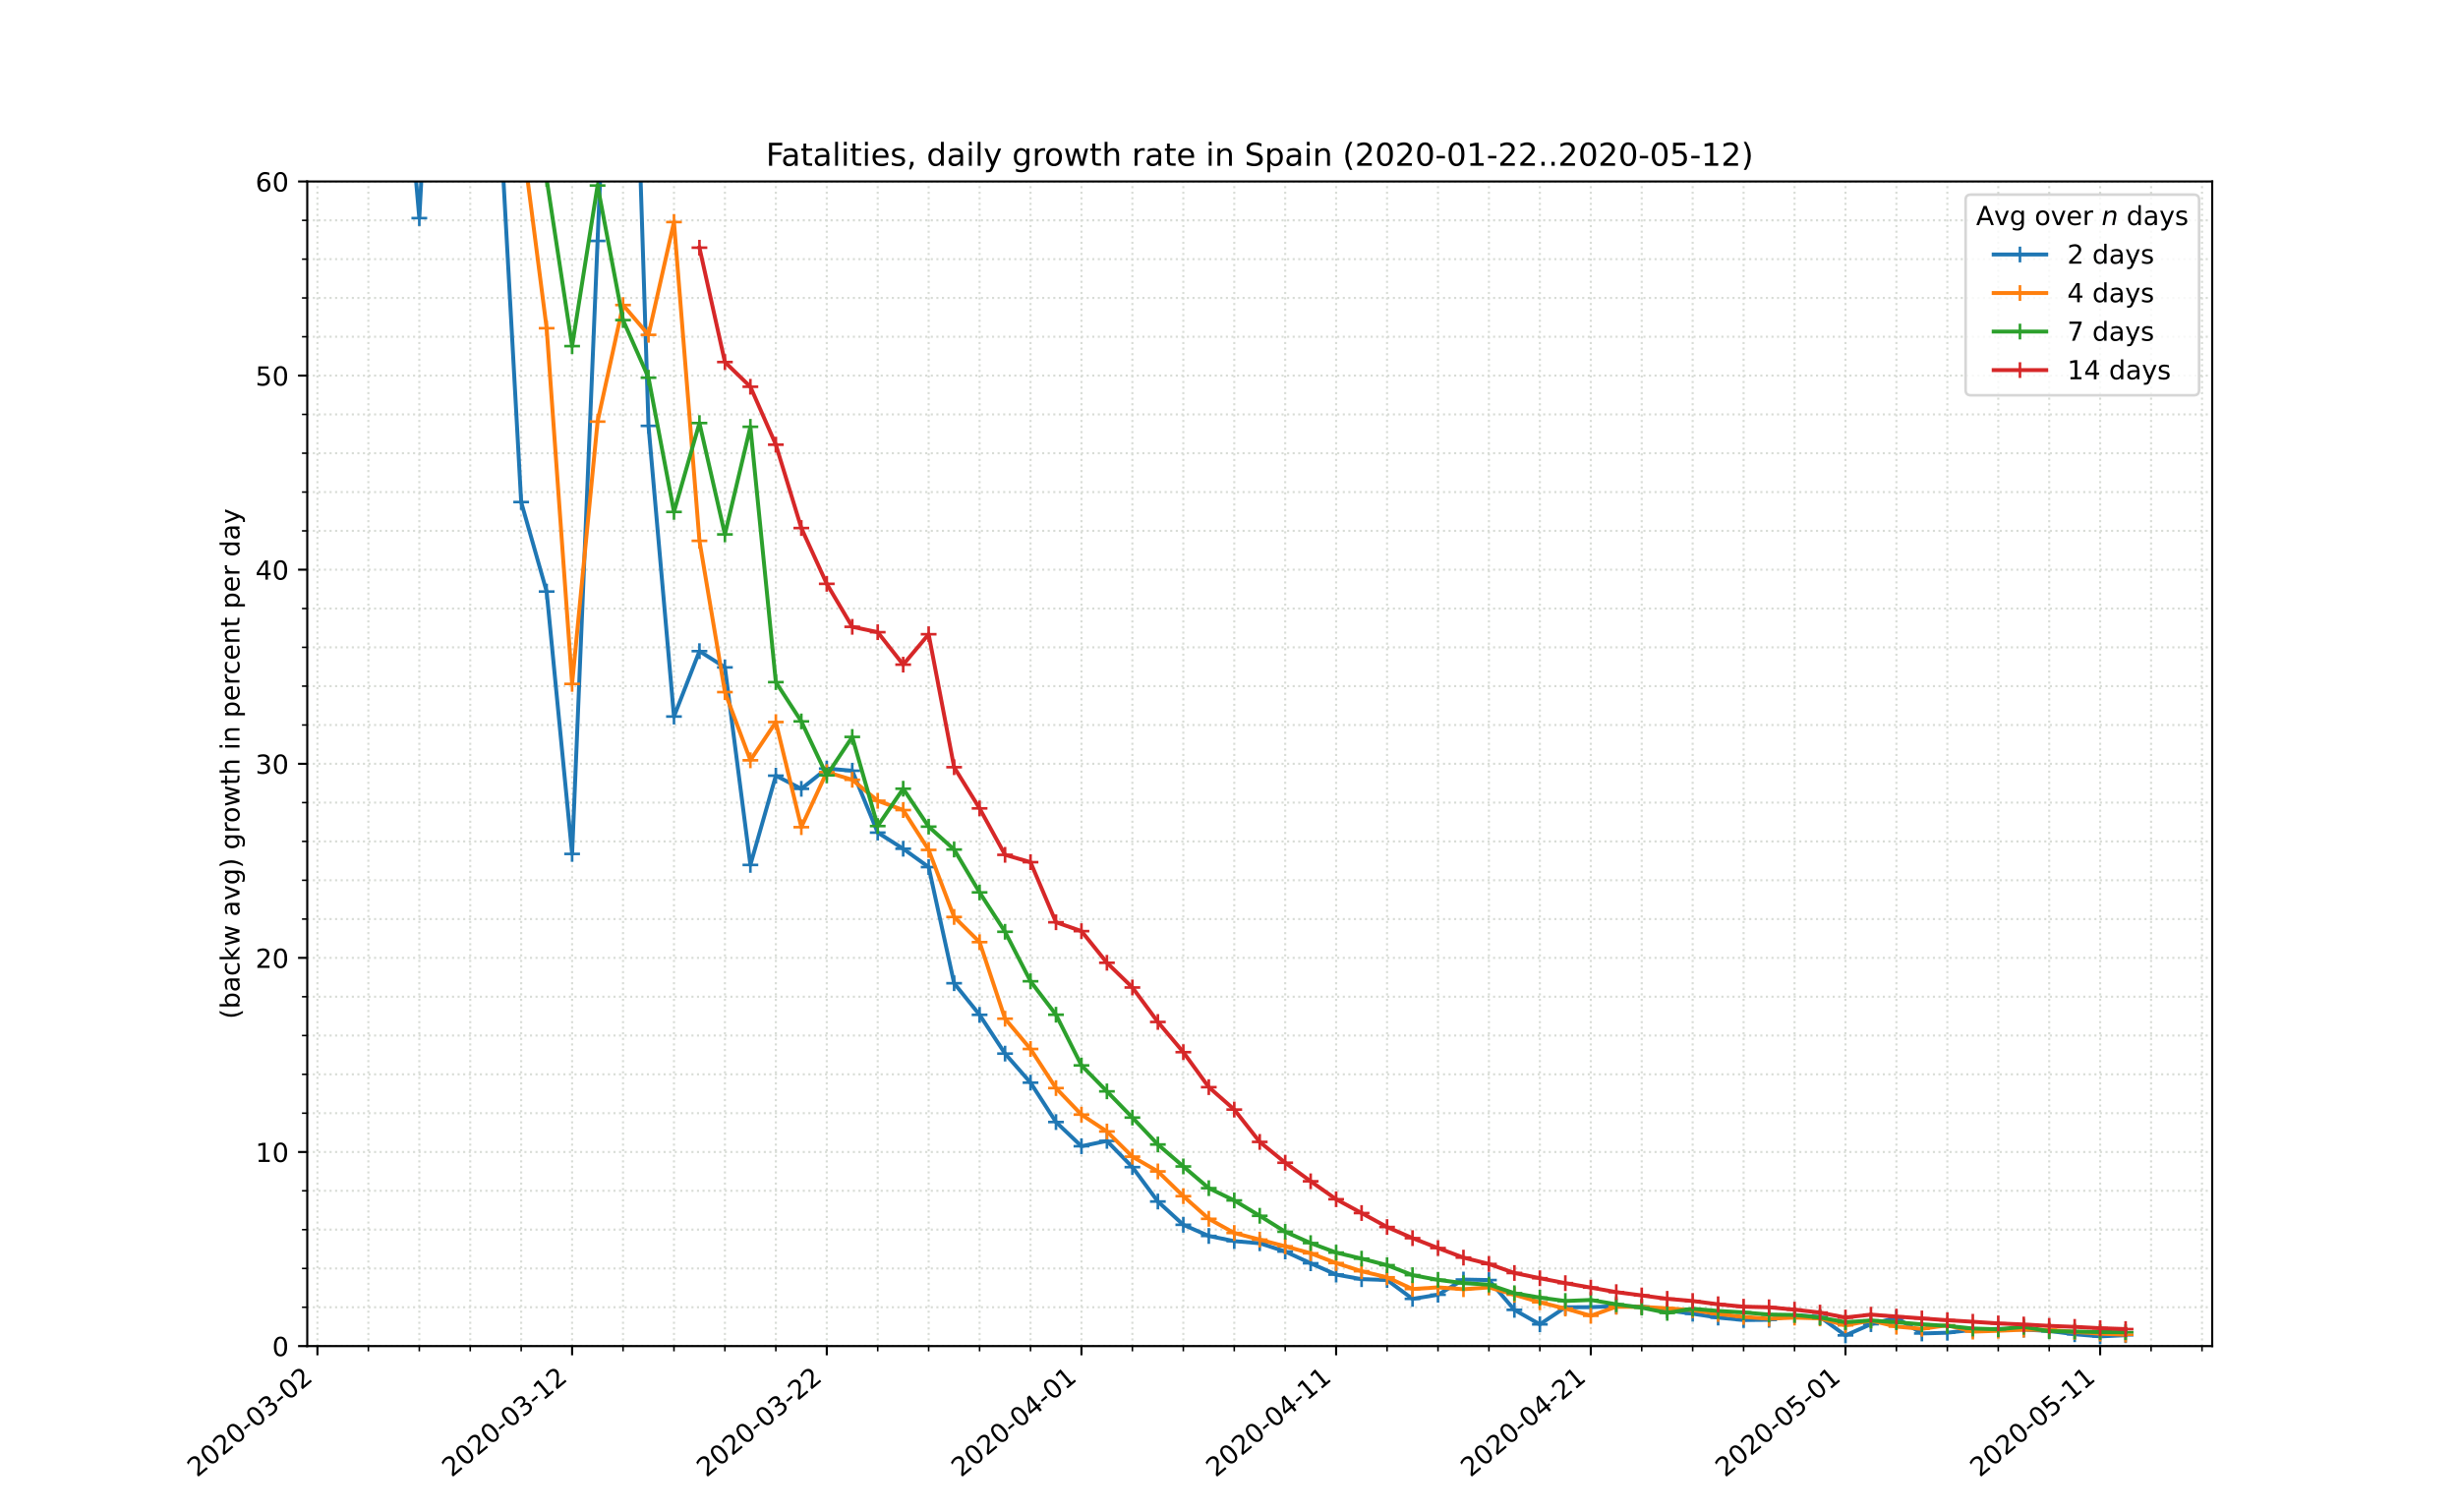<?xml version="1.0" encoding="utf-8" standalone="no"?>
<!DOCTYPE svg PUBLIC "-//W3C//DTD SVG 1.1//EN"
  "http://www.w3.org/Graphics/SVG/1.1/DTD/svg11.dtd">
<!-- Created with matplotlib (https://matplotlib.org/) -->
<svg height="576pt" version="1.1" viewBox="0 0 936 576" width="936pt" xmlns="http://www.w3.org/2000/svg" xmlns:xlink="http://www.w3.org/1999/xlink">
 <defs>
  <style type="text/css">
*{stroke-linecap:butt;stroke-linejoin:round;}
  </style>
 </defs>
 <g id="figure_1">
  <g id="patch_1">
   <path d="M 0 576 
L 936 576 
L 936 0 
L 0 0 
z
" style="fill:#ffffff;"/>
  </g>
  <g id="axes_1">
   <g id="patch_2">
    <path d="M 117 512.64 
L 842.4 512.64 
L 842.4 69.12 
L 117 69.12 
z
" style="fill:#ffffff;"/>
   </g>
   <g id="matplotlib.axis_1">
    <g id="xtick_1">
     <g id="line2d_1">
      <path clip-path="url(#p7d17014307)" d="M 120.879 512.64 
L 120.879 69.12 
" style="fill:none;stroke:#d8dcd6;stroke-dasharray:0.8,1.32;stroke-dashoffset:0;stroke-width:0.8;"/>
     </g>
     <g id="line2d_2">
      <defs>
       <path d="M 0 0 
L 0 3.5 
" id="m41de18cc57" style="stroke:#000000;stroke-width:0.8;"/>
      </defs>
      <g>
       <use style="stroke:#000000;stroke-width:0.8;" x="120.879" xlink:href="#m41de18cc57" y="512.64"/>
      </g>
     </g>
     <g id="text_1">
      <!-- 2020-03-02 -->
      <defs>
       <path d="M 19.188 8.297 
L 53.609 8.297 
L 53.609 0 
L 7.328 0 
L 7.328 8.297 
Q 12.938 14.109 22.625 23.891 
Q 32.328 33.688 34.812 36.531 
Q 39.547 41.844 41.422 45.531 
Q 43.312 49.219 43.312 52.781 
Q 43.312 58.594 39.234 62.25 
Q 35.156 65.922 28.609 65.922 
Q 23.969 65.922 18.812 64.312 
Q 13.672 62.703 7.812 59.422 
L 7.812 69.391 
Q 13.766 71.781 18.938 73 
Q 24.125 74.219 28.422 74.219 
Q 39.75 74.219 46.484 68.547 
Q 53.219 62.891 53.219 53.422 
Q 53.219 48.922 51.531 44.891 
Q 49.859 40.875 45.406 35.406 
Q 44.188 33.984 37.641 27.219 
Q 31.109 20.453 19.188 8.297 
z
" id="DejaVuSans-50"/>
       <path d="M 31.781 66.406 
Q 24.172 66.406 20.328 58.906 
Q 16.5 51.422 16.5 36.375 
Q 16.5 21.391 20.328 13.891 
Q 24.172 6.391 31.781 6.391 
Q 39.453 6.391 43.281 13.891 
Q 47.125 21.391 47.125 36.375 
Q 47.125 51.422 43.281 58.906 
Q 39.453 66.406 31.781 66.406 
z
M 31.781 74.219 
Q 44.047 74.219 50.516 64.516 
Q 56.984 54.828 56.984 36.375 
Q 56.984 17.969 50.516 8.266 
Q 44.047 -1.422 31.781 -1.422 
Q 19.531 -1.422 13.062 8.266 
Q 6.594 17.969 6.594 36.375 
Q 6.594 54.828 13.062 64.516 
Q 19.531 74.219 31.781 74.219 
z
" id="DejaVuSans-48"/>
       <path d="M 4.891 31.391 
L 31.203 31.391 
L 31.203 23.391 
L 4.891 23.391 
z
" id="DejaVuSans-45"/>
       <path d="M 40.578 39.312 
Q 47.656 37.797 51.625 33 
Q 55.609 28.219 55.609 21.188 
Q 55.609 10.406 48.188 4.484 
Q 40.766 -1.422 27.094 -1.422 
Q 22.516 -1.422 17.656 -0.516 
Q 12.797 0.391 7.625 2.203 
L 7.625 11.719 
Q 11.719 9.328 16.594 8.109 
Q 21.484 6.891 26.812 6.891 
Q 36.078 6.891 40.938 10.547 
Q 45.797 14.203 45.797 21.188 
Q 45.797 27.641 41.281 31.266 
Q 36.766 34.906 28.719 34.906 
L 20.219 34.906 
L 20.219 43.016 
L 29.109 43.016 
Q 36.375 43.016 40.234 45.922 
Q 44.094 48.828 44.094 54.297 
Q 44.094 59.906 40.109 62.906 
Q 36.141 65.922 28.719 65.922 
Q 24.656 65.922 20.016 65.031 
Q 15.375 64.156 9.812 62.312 
L 9.812 71.094 
Q 15.438 72.656 20.344 73.438 
Q 25.25 74.219 29.594 74.219 
Q 40.828 74.219 47.359 69.109 
Q 53.906 64.016 53.906 55.328 
Q 53.906 49.266 50.438 45.094 
Q 46.969 40.922 40.578 39.312 
z
" id="DejaVuSans-51"/>
      </defs>
      <g transform="translate(75.023 562.817)rotate(-40)scale(0.1 -0.1)">
       <use xlink:href="#DejaVuSans-50"/>
       <use x="63.623" xlink:href="#DejaVuSans-48"/>
       <use x="127.246" xlink:href="#DejaVuSans-50"/>
       <use x="190.869" xlink:href="#DejaVuSans-48"/>
       <use x="254.492" xlink:href="#DejaVuSans-45"/>
       <use x="290.576" xlink:href="#DejaVuSans-48"/>
       <use x="354.199" xlink:href="#DejaVuSans-51"/>
       <use x="417.822" xlink:href="#DejaVuSans-45"/>
       <use x="453.906" xlink:href="#DejaVuSans-48"/>
       <use x="517.529" xlink:href="#DejaVuSans-50"/>
      </g>
     </g>
    </g>
    <g id="xtick_2">
     <g id="line2d_3">
      <path clip-path="url(#p7d17014307)" d="M 217.858 512.64 
L 217.858 69.12 
" style="fill:none;stroke:#d8dcd6;stroke-dasharray:0.8,1.32;stroke-dashoffset:0;stroke-width:0.8;"/>
     </g>
     <g id="line2d_4">
      <g>
       <use style="stroke:#000000;stroke-width:0.8;" x="217.858" xlink:href="#m41de18cc57" y="512.64"/>
      </g>
     </g>
     <g id="text_2">
      <!-- 2020-03-12 -->
      <defs>
       <path d="M 12.406 8.297 
L 28.516 8.297 
L 28.516 63.922 
L 10.984 60.406 
L 10.984 69.391 
L 28.422 72.906 
L 38.281 72.906 
L 38.281 8.297 
L 54.391 8.297 
L 54.391 0 
L 12.406 0 
z
" id="DejaVuSans-49"/>
      </defs>
      <g transform="translate(172.002 562.817)rotate(-40)scale(0.1 -0.1)">
       <use xlink:href="#DejaVuSans-50"/>
       <use x="63.623" xlink:href="#DejaVuSans-48"/>
       <use x="127.246" xlink:href="#DejaVuSans-50"/>
       <use x="190.869" xlink:href="#DejaVuSans-48"/>
       <use x="254.492" xlink:href="#DejaVuSans-45"/>
       <use x="290.576" xlink:href="#DejaVuSans-48"/>
       <use x="354.199" xlink:href="#DejaVuSans-51"/>
       <use x="417.822" xlink:href="#DejaVuSans-45"/>
       <use x="453.906" xlink:href="#DejaVuSans-49"/>
       <use x="517.529" xlink:href="#DejaVuSans-50"/>
      </g>
     </g>
    </g>
    <g id="xtick_3">
     <g id="line2d_5">
      <path clip-path="url(#p7d17014307)" d="M 314.836 512.64 
L 314.836 69.12 
" style="fill:none;stroke:#d8dcd6;stroke-dasharray:0.8,1.32;stroke-dashoffset:0;stroke-width:0.8;"/>
     </g>
     <g id="line2d_6">
      <g>
       <use style="stroke:#000000;stroke-width:0.8;" x="314.836" xlink:href="#m41de18cc57" y="512.64"/>
      </g>
     </g>
     <g id="text_3">
      <!-- 2020-03-22 -->
      <g transform="translate(268.98 562.817)rotate(-40)scale(0.1 -0.1)">
       <use xlink:href="#DejaVuSans-50"/>
       <use x="63.623" xlink:href="#DejaVuSans-48"/>
       <use x="127.246" xlink:href="#DejaVuSans-50"/>
       <use x="190.869" xlink:href="#DejaVuSans-48"/>
       <use x="254.492" xlink:href="#DejaVuSans-45"/>
       <use x="290.576" xlink:href="#DejaVuSans-48"/>
       <use x="354.199" xlink:href="#DejaVuSans-51"/>
       <use x="417.822" xlink:href="#DejaVuSans-45"/>
       <use x="453.906" xlink:href="#DejaVuSans-50"/>
       <use x="517.529" xlink:href="#DejaVuSans-50"/>
      </g>
     </g>
    </g>
    <g id="xtick_4">
     <g id="line2d_7">
      <path clip-path="url(#p7d17014307)" d="M 411.815 512.64 
L 411.815 69.12 
" style="fill:none;stroke:#d8dcd6;stroke-dasharray:0.8,1.32;stroke-dashoffset:0;stroke-width:0.8;"/>
     </g>
     <g id="line2d_8">
      <g>
       <use style="stroke:#000000;stroke-width:0.8;" x="411.815" xlink:href="#m41de18cc57" y="512.64"/>
      </g>
     </g>
     <g id="text_4">
      <!-- 2020-04-01 -->
      <defs>
       <path d="M 37.797 64.312 
L 12.891 25.391 
L 37.797 25.391 
z
M 35.203 72.906 
L 47.609 72.906 
L 47.609 25.391 
L 58.016 25.391 
L 58.016 17.188 
L 47.609 17.188 
L 47.609 0 
L 37.797 0 
L 37.797 17.188 
L 4.891 17.188 
L 4.891 26.703 
z
" id="DejaVuSans-52"/>
      </defs>
      <g transform="translate(365.959 562.817)rotate(-40)scale(0.1 -0.1)">
       <use xlink:href="#DejaVuSans-50"/>
       <use x="63.623" xlink:href="#DejaVuSans-48"/>
       <use x="127.246" xlink:href="#DejaVuSans-50"/>
       <use x="190.869" xlink:href="#DejaVuSans-48"/>
       <use x="254.492" xlink:href="#DejaVuSans-45"/>
       <use x="290.576" xlink:href="#DejaVuSans-48"/>
       <use x="354.199" xlink:href="#DejaVuSans-52"/>
       <use x="417.822" xlink:href="#DejaVuSans-45"/>
       <use x="453.906" xlink:href="#DejaVuSans-48"/>
       <use x="517.529" xlink:href="#DejaVuSans-49"/>
      </g>
     </g>
    </g>
    <g id="xtick_5">
     <g id="line2d_9">
      <path clip-path="url(#p7d17014307)" d="M 508.794 512.64 
L 508.794 69.12 
" style="fill:none;stroke:#d8dcd6;stroke-dasharray:0.8,1.32;stroke-dashoffset:0;stroke-width:0.8;"/>
     </g>
     <g id="line2d_10">
      <g>
       <use style="stroke:#000000;stroke-width:0.8;" x="508.794" xlink:href="#m41de18cc57" y="512.64"/>
      </g>
     </g>
     <g id="text_5">
      <!-- 2020-04-11 -->
      <g transform="translate(462.938 562.817)rotate(-40)scale(0.1 -0.1)">
       <use xlink:href="#DejaVuSans-50"/>
       <use x="63.623" xlink:href="#DejaVuSans-48"/>
       <use x="127.246" xlink:href="#DejaVuSans-50"/>
       <use x="190.869" xlink:href="#DejaVuSans-48"/>
       <use x="254.492" xlink:href="#DejaVuSans-45"/>
       <use x="290.576" xlink:href="#DejaVuSans-48"/>
       <use x="354.199" xlink:href="#DejaVuSans-52"/>
       <use x="417.822" xlink:href="#DejaVuSans-45"/>
       <use x="453.906" xlink:href="#DejaVuSans-49"/>
       <use x="517.529" xlink:href="#DejaVuSans-49"/>
      </g>
     </g>
    </g>
    <g id="xtick_6">
     <g id="line2d_11">
      <path clip-path="url(#p7d17014307)" d="M 605.772 512.64 
L 605.772 69.12 
" style="fill:none;stroke:#d8dcd6;stroke-dasharray:0.8,1.32;stroke-dashoffset:0;stroke-width:0.8;"/>
     </g>
     <g id="line2d_12">
      <g>
       <use style="stroke:#000000;stroke-width:0.8;" x="605.772" xlink:href="#m41de18cc57" y="512.64"/>
      </g>
     </g>
     <g id="text_6">
      <!-- 2020-04-21 -->
      <g transform="translate(559.916 562.817)rotate(-40)scale(0.1 -0.1)">
       <use xlink:href="#DejaVuSans-50"/>
       <use x="63.623" xlink:href="#DejaVuSans-48"/>
       <use x="127.246" xlink:href="#DejaVuSans-50"/>
       <use x="190.869" xlink:href="#DejaVuSans-48"/>
       <use x="254.492" xlink:href="#DejaVuSans-45"/>
       <use x="290.576" xlink:href="#DejaVuSans-48"/>
       <use x="354.199" xlink:href="#DejaVuSans-52"/>
       <use x="417.822" xlink:href="#DejaVuSans-45"/>
       <use x="453.906" xlink:href="#DejaVuSans-50"/>
       <use x="517.529" xlink:href="#DejaVuSans-49"/>
      </g>
     </g>
    </g>
    <g id="xtick_7">
     <g id="line2d_13">
      <path clip-path="url(#p7d17014307)" d="M 702.751 512.64 
L 702.751 69.12 
" style="fill:none;stroke:#d8dcd6;stroke-dasharray:0.8,1.32;stroke-dashoffset:0;stroke-width:0.8;"/>
     </g>
     <g id="line2d_14">
      <g>
       <use style="stroke:#000000;stroke-width:0.8;" x="702.751" xlink:href="#m41de18cc57" y="512.64"/>
      </g>
     </g>
     <g id="text_7">
      <!-- 2020-05-01 -->
      <defs>
       <path d="M 10.797 72.906 
L 49.516 72.906 
L 49.516 64.594 
L 19.828 64.594 
L 19.828 46.734 
Q 21.969 47.469 24.109 47.828 
Q 26.266 48.188 28.422 48.188 
Q 40.625 48.188 47.75 41.5 
Q 54.891 34.812 54.891 23.391 
Q 54.891 11.625 47.562 5.094 
Q 40.234 -1.422 26.906 -1.422 
Q 22.312 -1.422 17.547 -0.641 
Q 12.797 0.141 7.719 1.703 
L 7.719 11.625 
Q 12.109 9.234 16.797 8.062 
Q 21.484 6.891 26.703 6.891 
Q 35.156 6.891 40.078 11.328 
Q 45.016 15.766 45.016 23.391 
Q 45.016 31 40.078 35.438 
Q 35.156 39.891 26.703 39.891 
Q 22.75 39.891 18.812 39.016 
Q 14.891 38.141 10.797 36.281 
z
" id="DejaVuSans-53"/>
      </defs>
      <g transform="translate(656.895 562.817)rotate(-40)scale(0.1 -0.1)">
       <use xlink:href="#DejaVuSans-50"/>
       <use x="63.623" xlink:href="#DejaVuSans-48"/>
       <use x="127.246" xlink:href="#DejaVuSans-50"/>
       <use x="190.869" xlink:href="#DejaVuSans-48"/>
       <use x="254.492" xlink:href="#DejaVuSans-45"/>
       <use x="290.576" xlink:href="#DejaVuSans-48"/>
       <use x="354.199" xlink:href="#DejaVuSans-53"/>
       <use x="417.822" xlink:href="#DejaVuSans-45"/>
       <use x="453.906" xlink:href="#DejaVuSans-48"/>
       <use x="517.529" xlink:href="#DejaVuSans-49"/>
      </g>
     </g>
    </g>
    <g id="xtick_8">
     <g id="line2d_15">
      <path clip-path="url(#p7d17014307)" d="M 799.729 512.64 
L 799.729 69.12 
" style="fill:none;stroke:#d8dcd6;stroke-dasharray:0.8,1.32;stroke-dashoffset:0;stroke-width:0.8;"/>
     </g>
     <g id="line2d_16">
      <g>
       <use style="stroke:#000000;stroke-width:0.8;" x="799.729" xlink:href="#m41de18cc57" y="512.64"/>
      </g>
     </g>
     <g id="text_8">
      <!-- 2020-05-11 -->
      <g transform="translate(753.873 562.817)rotate(-40)scale(0.1 -0.1)">
       <use xlink:href="#DejaVuSans-50"/>
       <use x="63.623" xlink:href="#DejaVuSans-48"/>
       <use x="127.246" xlink:href="#DejaVuSans-50"/>
       <use x="190.869" xlink:href="#DejaVuSans-48"/>
       <use x="254.492" xlink:href="#DejaVuSans-45"/>
       <use x="290.576" xlink:href="#DejaVuSans-48"/>
       <use x="354.199" xlink:href="#DejaVuSans-53"/>
       <use x="417.822" xlink:href="#DejaVuSans-45"/>
       <use x="453.906" xlink:href="#DejaVuSans-49"/>
       <use x="517.529" xlink:href="#DejaVuSans-49"/>
      </g>
     </g>
    </g>
    <g id="xtick_9">
     <g id="line2d_17">
      <path clip-path="url(#p7d17014307)" d="M 140.275 512.64 
L 140.275 69.12 
" style="fill:none;stroke:#d8dcd6;stroke-dasharray:0.8,1.32;stroke-dashoffset:0;stroke-width:0.8;"/>
     </g>
     <g id="line2d_18">
      <defs>
       <path d="M 0 0 
L 0 2 
" id="m2b6ccdaaf4" style="stroke:#000000;stroke-width:0.6;"/>
      </defs>
      <g>
       <use style="stroke:#000000;stroke-width:0.6;" x="140.275" xlink:href="#m2b6ccdaaf4" y="512.64"/>
      </g>
     </g>
    </g>
    <g id="xtick_10">
     <g id="line2d_19">
      <path clip-path="url(#p7d17014307)" d="M 159.671 512.64 
L 159.671 69.12 
" style="fill:none;stroke:#d8dcd6;stroke-dasharray:0.8,1.32;stroke-dashoffset:0;stroke-width:0.8;"/>
     </g>
     <g id="line2d_20">
      <g>
       <use style="stroke:#000000;stroke-width:0.6;" x="159.671" xlink:href="#m2b6ccdaaf4" y="512.64"/>
      </g>
     </g>
    </g>
    <g id="xtick_11">
     <g id="line2d_21">
      <path clip-path="url(#p7d17014307)" d="M 179.066 512.64 
L 179.066 69.12 
" style="fill:none;stroke:#d8dcd6;stroke-dasharray:0.8,1.32;stroke-dashoffset:0;stroke-width:0.8;"/>
     </g>
     <g id="line2d_22">
      <g>
       <use style="stroke:#000000;stroke-width:0.6;" x="179.066" xlink:href="#m2b6ccdaaf4" y="512.64"/>
      </g>
     </g>
    </g>
    <g id="xtick_12">
     <g id="line2d_23">
      <path clip-path="url(#p7d17014307)" d="M 198.462 512.64 
L 198.462 69.12 
" style="fill:none;stroke:#d8dcd6;stroke-dasharray:0.8,1.32;stroke-dashoffset:0;stroke-width:0.8;"/>
     </g>
     <g id="line2d_24">
      <g>
       <use style="stroke:#000000;stroke-width:0.6;" x="198.462" xlink:href="#m2b6ccdaaf4" y="512.64"/>
      </g>
     </g>
    </g>
    <g id="xtick_13">
     <g id="line2d_25">
      <path clip-path="url(#p7d17014307)" d="M 237.253 512.64 
L 237.253 69.12 
" style="fill:none;stroke:#d8dcd6;stroke-dasharray:0.8,1.32;stroke-dashoffset:0;stroke-width:0.8;"/>
     </g>
     <g id="line2d_26">
      <g>
       <use style="stroke:#000000;stroke-width:0.6;" x="237.253" xlink:href="#m2b6ccdaaf4" y="512.64"/>
      </g>
     </g>
    </g>
    <g id="xtick_14">
     <g id="line2d_27">
      <path clip-path="url(#p7d17014307)" d="M 256.649 512.64 
L 256.649 69.12 
" style="fill:none;stroke:#d8dcd6;stroke-dasharray:0.8,1.32;stroke-dashoffset:0;stroke-width:0.8;"/>
     </g>
     <g id="line2d_28">
      <g>
       <use style="stroke:#000000;stroke-width:0.6;" x="256.649" xlink:href="#m2b6ccdaaf4" y="512.64"/>
      </g>
     </g>
    </g>
    <g id="xtick_15">
     <g id="line2d_29">
      <path clip-path="url(#p7d17014307)" d="M 276.045 512.64 
L 276.045 69.12 
" style="fill:none;stroke:#d8dcd6;stroke-dasharray:0.8,1.32;stroke-dashoffset:0;stroke-width:0.8;"/>
     </g>
     <g id="line2d_30">
      <g>
       <use style="stroke:#000000;stroke-width:0.6;" x="276.045" xlink:href="#m2b6ccdaaf4" y="512.64"/>
      </g>
     </g>
    </g>
    <g id="xtick_16">
     <g id="line2d_31">
      <path clip-path="url(#p7d17014307)" d="M 295.441 512.64 
L 295.441 69.12 
" style="fill:none;stroke:#d8dcd6;stroke-dasharray:0.8,1.32;stroke-dashoffset:0;stroke-width:0.8;"/>
     </g>
     <g id="line2d_32">
      <g>
       <use style="stroke:#000000;stroke-width:0.6;" x="295.441" xlink:href="#m2b6ccdaaf4" y="512.64"/>
      </g>
     </g>
    </g>
    <g id="xtick_17">
     <g id="line2d_33">
      <path clip-path="url(#p7d17014307)" d="M 334.232 512.64 
L 334.232 69.12 
" style="fill:none;stroke:#d8dcd6;stroke-dasharray:0.8,1.32;stroke-dashoffset:0;stroke-width:0.8;"/>
     </g>
     <g id="line2d_34">
      <g>
       <use style="stroke:#000000;stroke-width:0.6;" x="334.232" xlink:href="#m2b6ccdaaf4" y="512.64"/>
      </g>
     </g>
    </g>
    <g id="xtick_18">
     <g id="line2d_35">
      <path clip-path="url(#p7d17014307)" d="M 353.628 512.64 
L 353.628 69.12 
" style="fill:none;stroke:#d8dcd6;stroke-dasharray:0.8,1.32;stroke-dashoffset:0;stroke-width:0.8;"/>
     </g>
     <g id="line2d_36">
      <g>
       <use style="stroke:#000000;stroke-width:0.6;" x="353.628" xlink:href="#m2b6ccdaaf4" y="512.64"/>
      </g>
     </g>
    </g>
    <g id="xtick_19">
     <g id="line2d_37">
      <path clip-path="url(#p7d17014307)" d="M 373.024 512.64 
L 373.024 69.12 
" style="fill:none;stroke:#d8dcd6;stroke-dasharray:0.8,1.32;stroke-dashoffset:0;stroke-width:0.8;"/>
     </g>
     <g id="line2d_38">
      <g>
       <use style="stroke:#000000;stroke-width:0.6;" x="373.024" xlink:href="#m2b6ccdaaf4" y="512.64"/>
      </g>
     </g>
    </g>
    <g id="xtick_20">
     <g id="line2d_39">
      <path clip-path="url(#p7d17014307)" d="M 392.419 512.64 
L 392.419 69.12 
" style="fill:none;stroke:#d8dcd6;stroke-dasharray:0.8,1.32;stroke-dashoffset:0;stroke-width:0.8;"/>
     </g>
     <g id="line2d_40">
      <g>
       <use style="stroke:#000000;stroke-width:0.6;" x="392.419" xlink:href="#m2b6ccdaaf4" y="512.64"/>
      </g>
     </g>
    </g>
    <g id="xtick_21">
     <g id="line2d_41">
      <path clip-path="url(#p7d17014307)" d="M 431.211 512.64 
L 431.211 69.12 
" style="fill:none;stroke:#d8dcd6;stroke-dasharray:0.8,1.32;stroke-dashoffset:0;stroke-width:0.8;"/>
     </g>
     <g id="line2d_42">
      <g>
       <use style="stroke:#000000;stroke-width:0.6;" x="431.211" xlink:href="#m2b6ccdaaf4" y="512.64"/>
      </g>
     </g>
    </g>
    <g id="xtick_22">
     <g id="line2d_43">
      <path clip-path="url(#p7d17014307)" d="M 450.606 512.64 
L 450.606 69.12 
" style="fill:none;stroke:#d8dcd6;stroke-dasharray:0.8,1.32;stroke-dashoffset:0;stroke-width:0.8;"/>
     </g>
     <g id="line2d_44">
      <g>
       <use style="stroke:#000000;stroke-width:0.6;" x="450.606" xlink:href="#m2b6ccdaaf4" y="512.64"/>
      </g>
     </g>
    </g>
    <g id="xtick_23">
     <g id="line2d_45">
      <path clip-path="url(#p7d17014307)" d="M 470.002 512.64 
L 470.002 69.12 
" style="fill:none;stroke:#d8dcd6;stroke-dasharray:0.8,1.32;stroke-dashoffset:0;stroke-width:0.8;"/>
     </g>
     <g id="line2d_46">
      <g>
       <use style="stroke:#000000;stroke-width:0.6;" x="470.002" xlink:href="#m2b6ccdaaf4" y="512.64"/>
      </g>
     </g>
    </g>
    <g id="xtick_24">
     <g id="line2d_47">
      <path clip-path="url(#p7d17014307)" d="M 489.398 512.64 
L 489.398 69.12 
" style="fill:none;stroke:#d8dcd6;stroke-dasharray:0.8,1.32;stroke-dashoffset:0;stroke-width:0.8;"/>
     </g>
     <g id="line2d_48">
      <g>
       <use style="stroke:#000000;stroke-width:0.6;" x="489.398" xlink:href="#m2b6ccdaaf4" y="512.64"/>
      </g>
     </g>
    </g>
    <g id="xtick_25">
     <g id="line2d_49">
      <path clip-path="url(#p7d17014307)" d="M 528.189 512.64 
L 528.189 69.12 
" style="fill:none;stroke:#d8dcd6;stroke-dasharray:0.8,1.32;stroke-dashoffset:0;stroke-width:0.8;"/>
     </g>
     <g id="line2d_50">
      <g>
       <use style="stroke:#000000;stroke-width:0.6;" x="528.189" xlink:href="#m2b6ccdaaf4" y="512.64"/>
      </g>
     </g>
    </g>
    <g id="xtick_26">
     <g id="line2d_51">
      <path clip-path="url(#p7d17014307)" d="M 547.585 512.64 
L 547.585 69.12 
" style="fill:none;stroke:#d8dcd6;stroke-dasharray:0.8,1.32;stroke-dashoffset:0;stroke-width:0.8;"/>
     </g>
     <g id="line2d_52">
      <g>
       <use style="stroke:#000000;stroke-width:0.6;" x="547.585" xlink:href="#m2b6ccdaaf4" y="512.64"/>
      </g>
     </g>
    </g>
    <g id="xtick_27">
     <g id="line2d_53">
      <path clip-path="url(#p7d17014307)" d="M 566.981 512.64 
L 566.981 69.12 
" style="fill:none;stroke:#d8dcd6;stroke-dasharray:0.8,1.32;stroke-dashoffset:0;stroke-width:0.8;"/>
     </g>
     <g id="line2d_54">
      <g>
       <use style="stroke:#000000;stroke-width:0.6;" x="566.981" xlink:href="#m2b6ccdaaf4" y="512.64"/>
      </g>
     </g>
    </g>
    <g id="xtick_28">
     <g id="line2d_55">
      <path clip-path="url(#p7d17014307)" d="M 586.376 512.64 
L 586.376 69.12 
" style="fill:none;stroke:#d8dcd6;stroke-dasharray:0.8,1.32;stroke-dashoffset:0;stroke-width:0.8;"/>
     </g>
     <g id="line2d_56">
      <g>
       <use style="stroke:#000000;stroke-width:0.6;" x="586.376" xlink:href="#m2b6ccdaaf4" y="512.64"/>
      </g>
     </g>
    </g>
    <g id="xtick_29">
     <g id="line2d_57">
      <path clip-path="url(#p7d17014307)" d="M 625.168 512.64 
L 625.168 69.12 
" style="fill:none;stroke:#d8dcd6;stroke-dasharray:0.8,1.32;stroke-dashoffset:0;stroke-width:0.8;"/>
     </g>
     <g id="line2d_58">
      <g>
       <use style="stroke:#000000;stroke-width:0.6;" x="625.168" xlink:href="#m2b6ccdaaf4" y="512.64"/>
      </g>
     </g>
    </g>
    <g id="xtick_30">
     <g id="line2d_59">
      <path clip-path="url(#p7d17014307)" d="M 644.564 512.64 
L 644.564 69.12 
" style="fill:none;stroke:#d8dcd6;stroke-dasharray:0.8,1.32;stroke-dashoffset:0;stroke-width:0.8;"/>
     </g>
     <g id="line2d_60">
      <g>
       <use style="stroke:#000000;stroke-width:0.6;" x="644.564" xlink:href="#m2b6ccdaaf4" y="512.64"/>
      </g>
     </g>
    </g>
    <g id="xtick_31">
     <g id="line2d_61">
      <path clip-path="url(#p7d17014307)" d="M 663.959 512.64 
L 663.959 69.12 
" style="fill:none;stroke:#d8dcd6;stroke-dasharray:0.8,1.32;stroke-dashoffset:0;stroke-width:0.8;"/>
     </g>
     <g id="line2d_62">
      <g>
       <use style="stroke:#000000;stroke-width:0.6;" x="663.959" xlink:href="#m2b6ccdaaf4" y="512.64"/>
      </g>
     </g>
    </g>
    <g id="xtick_32">
     <g id="line2d_63">
      <path clip-path="url(#p7d17014307)" d="M 683.355 512.64 
L 683.355 69.12 
" style="fill:none;stroke:#d8dcd6;stroke-dasharray:0.8,1.32;stroke-dashoffset:0;stroke-width:0.8;"/>
     </g>
     <g id="line2d_64">
      <g>
       <use style="stroke:#000000;stroke-width:0.6;" x="683.355" xlink:href="#m2b6ccdaaf4" y="512.64"/>
      </g>
     </g>
    </g>
    <g id="xtick_33">
     <g id="line2d_65">
      <path clip-path="url(#p7d17014307)" d="M 722.147 512.64 
L 722.147 69.12 
" style="fill:none;stroke:#d8dcd6;stroke-dasharray:0.8,1.32;stroke-dashoffset:0;stroke-width:0.8;"/>
     </g>
     <g id="line2d_66">
      <g>
       <use style="stroke:#000000;stroke-width:0.6;" x="722.147" xlink:href="#m2b6ccdaaf4" y="512.64"/>
      </g>
     </g>
    </g>
    <g id="xtick_34">
     <g id="line2d_67">
      <path clip-path="url(#p7d17014307)" d="M 741.542 512.64 
L 741.542 69.12 
" style="fill:none;stroke:#d8dcd6;stroke-dasharray:0.8,1.32;stroke-dashoffset:0;stroke-width:0.8;"/>
     </g>
     <g id="line2d_68">
      <g>
       <use style="stroke:#000000;stroke-width:0.6;" x="741.542" xlink:href="#m2b6ccdaaf4" y="512.64"/>
      </g>
     </g>
    </g>
    <g id="xtick_35">
     <g id="line2d_69">
      <path clip-path="url(#p7d17014307)" d="M 760.938 512.64 
L 760.938 69.12 
" style="fill:none;stroke:#d8dcd6;stroke-dasharray:0.8,1.32;stroke-dashoffset:0;stroke-width:0.8;"/>
     </g>
     <g id="line2d_70">
      <g>
       <use style="stroke:#000000;stroke-width:0.6;" x="760.938" xlink:href="#m2b6ccdaaf4" y="512.64"/>
      </g>
     </g>
    </g>
    <g id="xtick_36">
     <g id="line2d_71">
      <path clip-path="url(#p7d17014307)" d="M 780.334 512.64 
L 780.334 69.12 
" style="fill:none;stroke:#d8dcd6;stroke-dasharray:0.8,1.32;stroke-dashoffset:0;stroke-width:0.8;"/>
     </g>
     <g id="line2d_72">
      <g>
       <use style="stroke:#000000;stroke-width:0.6;" x="780.334" xlink:href="#m2b6ccdaaf4" y="512.64"/>
      </g>
     </g>
    </g>
    <g id="xtick_37">
     <g id="line2d_73">
      <path clip-path="url(#p7d17014307)" d="M 819.125 512.64 
L 819.125 69.12 
" style="fill:none;stroke:#d8dcd6;stroke-dasharray:0.8,1.32;stroke-dashoffset:0;stroke-width:0.8;"/>
     </g>
     <g id="line2d_74">
      <g>
       <use style="stroke:#000000;stroke-width:0.6;" x="819.125" xlink:href="#m2b6ccdaaf4" y="512.64"/>
      </g>
     </g>
    </g>
    <g id="xtick_38">
     <g id="line2d_75">
      <path clip-path="url(#p7d17014307)" d="M 838.521 512.64 
L 838.521 69.12 
" style="fill:none;stroke:#d8dcd6;stroke-dasharray:0.8,1.32;stroke-dashoffset:0;stroke-width:0.8;"/>
     </g>
     <g id="line2d_76">
      <g>
       <use style="stroke:#000000;stroke-width:0.6;" x="838.521" xlink:href="#m2b6ccdaaf4" y="512.64"/>
      </g>
     </g>
    </g>
   </g>
   <g id="matplotlib.axis_2">
    <g id="ytick_1">
     <g id="line2d_77">
      <path clip-path="url(#p7d17014307)" d="M 117 512.64 
L 842.4 512.64 
" style="fill:none;stroke:#d8dcd6;stroke-dasharray:0.8,1.32;stroke-dashoffset:0;stroke-width:0.8;"/>
     </g>
     <g id="line2d_78">
      <defs>
       <path d="M 0 0 
L -3.5 0 
" id="m9a9eddd147" style="stroke:#000000;stroke-width:0.8;"/>
      </defs>
      <g>
       <use style="stroke:#000000;stroke-width:0.8;" x="117" xlink:href="#m9a9eddd147" y="512.64"/>
      </g>
     </g>
     <g id="text_9">
      <!-- 0 -->
      <g transform="translate(103.638 516.439)scale(0.1 -0.1)">
       <use xlink:href="#DejaVuSans-48"/>
      </g>
     </g>
    </g>
    <g id="ytick_2">
     <g id="line2d_79">
      <path clip-path="url(#p7d17014307)" d="M 117 438.72 
L 842.4 438.72 
" style="fill:none;stroke:#d8dcd6;stroke-dasharray:0.8,1.32;stroke-dashoffset:0;stroke-width:0.8;"/>
     </g>
     <g id="line2d_80">
      <g>
       <use style="stroke:#000000;stroke-width:0.8;" x="117" xlink:href="#m9a9eddd147" y="438.72"/>
      </g>
     </g>
     <g id="text_10">
      <!-- 10 -->
      <g transform="translate(97.275 442.519)scale(0.1 -0.1)">
       <use xlink:href="#DejaVuSans-49"/>
       <use x="63.623" xlink:href="#DejaVuSans-48"/>
      </g>
     </g>
    </g>
    <g id="ytick_3">
     <g id="line2d_81">
      <path clip-path="url(#p7d17014307)" d="M 117 364.8 
L 842.4 364.8 
" style="fill:none;stroke:#d8dcd6;stroke-dasharray:0.8,1.32;stroke-dashoffset:0;stroke-width:0.8;"/>
     </g>
     <g id="line2d_82">
      <g>
       <use style="stroke:#000000;stroke-width:0.8;" x="117" xlink:href="#m9a9eddd147" y="364.8"/>
      </g>
     </g>
     <g id="text_11">
      <!-- 20 -->
      <g transform="translate(97.275 368.599)scale(0.1 -0.1)">
       <use xlink:href="#DejaVuSans-50"/>
       <use x="63.623" xlink:href="#DejaVuSans-48"/>
      </g>
     </g>
    </g>
    <g id="ytick_4">
     <g id="line2d_83">
      <path clip-path="url(#p7d17014307)" d="M 117 290.88 
L 842.4 290.88 
" style="fill:none;stroke:#d8dcd6;stroke-dasharray:0.8,1.32;stroke-dashoffset:0;stroke-width:0.8;"/>
     </g>
     <g id="line2d_84">
      <g>
       <use style="stroke:#000000;stroke-width:0.8;" x="117" xlink:href="#m9a9eddd147" y="290.88"/>
      </g>
     </g>
     <g id="text_12">
      <!-- 30 -->
      <g transform="translate(97.275 294.679)scale(0.1 -0.1)">
       <use xlink:href="#DejaVuSans-51"/>
       <use x="63.623" xlink:href="#DejaVuSans-48"/>
      </g>
     </g>
    </g>
    <g id="ytick_5">
     <g id="line2d_85">
      <path clip-path="url(#p7d17014307)" d="M 117 216.96 
L 842.4 216.96 
" style="fill:none;stroke:#d8dcd6;stroke-dasharray:0.8,1.32;stroke-dashoffset:0;stroke-width:0.8;"/>
     </g>
     <g id="line2d_86">
      <g>
       <use style="stroke:#000000;stroke-width:0.8;" x="117" xlink:href="#m9a9eddd147" y="216.96"/>
      </g>
     </g>
     <g id="text_13">
      <!-- 40 -->
      <g transform="translate(97.275 220.759)scale(0.1 -0.1)">
       <use xlink:href="#DejaVuSans-52"/>
       <use x="63.623" xlink:href="#DejaVuSans-48"/>
      </g>
     </g>
    </g>
    <g id="ytick_6">
     <g id="line2d_87">
      <path clip-path="url(#p7d17014307)" d="M 117 143.04 
L 842.4 143.04 
" style="fill:none;stroke:#d8dcd6;stroke-dasharray:0.8,1.32;stroke-dashoffset:0;stroke-width:0.8;"/>
     </g>
     <g id="line2d_88">
      <g>
       <use style="stroke:#000000;stroke-width:0.8;" x="117" xlink:href="#m9a9eddd147" y="143.04"/>
      </g>
     </g>
     <g id="text_14">
      <!-- 50 -->
      <g transform="translate(97.275 146.839)scale(0.1 -0.1)">
       <use xlink:href="#DejaVuSans-53"/>
       <use x="63.623" xlink:href="#DejaVuSans-48"/>
      </g>
     </g>
    </g>
    <g id="ytick_7">
     <g id="line2d_89">
      <path clip-path="url(#p7d17014307)" d="M 117 69.12 
L 842.4 69.12 
" style="fill:none;stroke:#d8dcd6;stroke-dasharray:0.8,1.32;stroke-dashoffset:0;stroke-width:0.8;"/>
     </g>
     <g id="line2d_90">
      <g>
       <use style="stroke:#000000;stroke-width:0.8;" x="117" xlink:href="#m9a9eddd147" y="69.12"/>
      </g>
     </g>
     <g id="text_15">
      <!-- 60 -->
      <defs>
       <path d="M 33.016 40.375 
Q 26.375 40.375 22.484 35.828 
Q 18.609 31.297 18.609 23.391 
Q 18.609 15.531 22.484 10.953 
Q 26.375 6.391 33.016 6.391 
Q 39.656 6.391 43.531 10.953 
Q 47.406 15.531 47.406 23.391 
Q 47.406 31.297 43.531 35.828 
Q 39.656 40.375 33.016 40.375 
z
M 52.594 71.297 
L 52.594 62.312 
Q 48.875 64.062 45.094 64.984 
Q 41.312 65.922 37.594 65.922 
Q 27.828 65.922 22.672 59.328 
Q 17.531 52.734 16.797 39.406 
Q 19.672 43.656 24.016 45.922 
Q 28.375 48.188 33.594 48.188 
Q 44.578 48.188 50.953 41.516 
Q 57.328 34.859 57.328 23.391 
Q 57.328 12.156 50.688 5.359 
Q 44.047 -1.422 33.016 -1.422 
Q 20.359 -1.422 13.672 8.266 
Q 6.984 17.969 6.984 36.375 
Q 6.984 53.656 15.188 63.938 
Q 23.391 74.219 37.203 74.219 
Q 40.922 74.219 44.703 73.484 
Q 48.484 72.75 52.594 71.297 
z
" id="DejaVuSans-54"/>
      </defs>
      <g transform="translate(97.275 72.919)scale(0.1 -0.1)">
       <use xlink:href="#DejaVuSans-54"/>
       <use x="63.623" xlink:href="#DejaVuSans-48"/>
      </g>
     </g>
    </g>
    <g id="ytick_8">
     <g id="line2d_91">
      <path clip-path="url(#p7d17014307)" d="M 117 497.856 
L 842.4 497.856 
" style="fill:none;stroke:#d8dcd6;stroke-dasharray:0.8,1.32;stroke-dashoffset:0;stroke-width:0.8;"/>
     </g>
     <g id="line2d_92">
      <defs>
       <path d="M 0 0 
L -2 0 
" id="mafba411439" style="stroke:#000000;stroke-width:0.6;"/>
      </defs>
      <g>
       <use style="stroke:#000000;stroke-width:0.6;" x="117" xlink:href="#mafba411439" y="497.856"/>
      </g>
     </g>
    </g>
    <g id="ytick_9">
     <g id="line2d_93">
      <path clip-path="url(#p7d17014307)" d="M 117 483.072 
L 842.4 483.072 
" style="fill:none;stroke:#d8dcd6;stroke-dasharray:0.8,1.32;stroke-dashoffset:0;stroke-width:0.8;"/>
     </g>
     <g id="line2d_94">
      <g>
       <use style="stroke:#000000;stroke-width:0.6;" x="117" xlink:href="#mafba411439" y="483.072"/>
      </g>
     </g>
    </g>
    <g id="ytick_10">
     <g id="line2d_95">
      <path clip-path="url(#p7d17014307)" d="M 117 468.288 
L 842.4 468.288 
" style="fill:none;stroke:#d8dcd6;stroke-dasharray:0.8,1.32;stroke-dashoffset:0;stroke-width:0.8;"/>
     </g>
     <g id="line2d_96">
      <g>
       <use style="stroke:#000000;stroke-width:0.6;" x="117" xlink:href="#mafba411439" y="468.288"/>
      </g>
     </g>
    </g>
    <g id="ytick_11">
     <g id="line2d_97">
      <path clip-path="url(#p7d17014307)" d="M 117 453.504 
L 842.4 453.504 
" style="fill:none;stroke:#d8dcd6;stroke-dasharray:0.8,1.32;stroke-dashoffset:0;stroke-width:0.8;"/>
     </g>
     <g id="line2d_98">
      <g>
       <use style="stroke:#000000;stroke-width:0.6;" x="117" xlink:href="#mafba411439" y="453.504"/>
      </g>
     </g>
    </g>
    <g id="ytick_12">
     <g id="line2d_99">
      <path clip-path="url(#p7d17014307)" d="M 117 423.936 
L 842.4 423.936 
" style="fill:none;stroke:#d8dcd6;stroke-dasharray:0.8,1.32;stroke-dashoffset:0;stroke-width:0.8;"/>
     </g>
     <g id="line2d_100">
      <g>
       <use style="stroke:#000000;stroke-width:0.6;" x="117" xlink:href="#mafba411439" y="423.936"/>
      </g>
     </g>
    </g>
    <g id="ytick_13">
     <g id="line2d_101">
      <path clip-path="url(#p7d17014307)" d="M 117 409.152 
L 842.4 409.152 
" style="fill:none;stroke:#d8dcd6;stroke-dasharray:0.8,1.32;stroke-dashoffset:0;stroke-width:0.8;"/>
     </g>
     <g id="line2d_102">
      <g>
       <use style="stroke:#000000;stroke-width:0.6;" x="117" xlink:href="#mafba411439" y="409.152"/>
      </g>
     </g>
    </g>
    <g id="ytick_14">
     <g id="line2d_103">
      <path clip-path="url(#p7d17014307)" d="M 117 394.368 
L 842.4 394.368 
" style="fill:none;stroke:#d8dcd6;stroke-dasharray:0.8,1.32;stroke-dashoffset:0;stroke-width:0.8;"/>
     </g>
     <g id="line2d_104">
      <g>
       <use style="stroke:#000000;stroke-width:0.6;" x="117" xlink:href="#mafba411439" y="394.368"/>
      </g>
     </g>
    </g>
    <g id="ytick_15">
     <g id="line2d_105">
      <path clip-path="url(#p7d17014307)" d="M 117 379.584 
L 842.4 379.584 
" style="fill:none;stroke:#d8dcd6;stroke-dasharray:0.8,1.32;stroke-dashoffset:0;stroke-width:0.8;"/>
     </g>
     <g id="line2d_106">
      <g>
       <use style="stroke:#000000;stroke-width:0.6;" x="117" xlink:href="#mafba411439" y="379.584"/>
      </g>
     </g>
    </g>
    <g id="ytick_16">
     <g id="line2d_107">
      <path clip-path="url(#p7d17014307)" d="M 117 350.016 
L 842.4 350.016 
" style="fill:none;stroke:#d8dcd6;stroke-dasharray:0.8,1.32;stroke-dashoffset:0;stroke-width:0.8;"/>
     </g>
     <g id="line2d_108">
      <g>
       <use style="stroke:#000000;stroke-width:0.6;" x="117" xlink:href="#mafba411439" y="350.016"/>
      </g>
     </g>
    </g>
    <g id="ytick_17">
     <g id="line2d_109">
      <path clip-path="url(#p7d17014307)" d="M 117 335.232 
L 842.4 335.232 
" style="fill:none;stroke:#d8dcd6;stroke-dasharray:0.8,1.32;stroke-dashoffset:0;stroke-width:0.8;"/>
     </g>
     <g id="line2d_110">
      <g>
       <use style="stroke:#000000;stroke-width:0.6;" x="117" xlink:href="#mafba411439" y="335.232"/>
      </g>
     </g>
    </g>
    <g id="ytick_18">
     <g id="line2d_111">
      <path clip-path="url(#p7d17014307)" d="M 117 320.448 
L 842.4 320.448 
" style="fill:none;stroke:#d8dcd6;stroke-dasharray:0.8,1.32;stroke-dashoffset:0;stroke-width:0.8;"/>
     </g>
     <g id="line2d_112">
      <g>
       <use style="stroke:#000000;stroke-width:0.6;" x="117" xlink:href="#mafba411439" y="320.448"/>
      </g>
     </g>
    </g>
    <g id="ytick_19">
     <g id="line2d_113">
      <path clip-path="url(#p7d17014307)" d="M 117 305.664 
L 842.4 305.664 
" style="fill:none;stroke:#d8dcd6;stroke-dasharray:0.8,1.32;stroke-dashoffset:0;stroke-width:0.8;"/>
     </g>
     <g id="line2d_114">
      <g>
       <use style="stroke:#000000;stroke-width:0.6;" x="117" xlink:href="#mafba411439" y="305.664"/>
      </g>
     </g>
    </g>
    <g id="ytick_20">
     <g id="line2d_115">
      <path clip-path="url(#p7d17014307)" d="M 117 276.096 
L 842.4 276.096 
" style="fill:none;stroke:#d8dcd6;stroke-dasharray:0.8,1.32;stroke-dashoffset:0;stroke-width:0.8;"/>
     </g>
     <g id="line2d_116">
      <g>
       <use style="stroke:#000000;stroke-width:0.6;" x="117" xlink:href="#mafba411439" y="276.096"/>
      </g>
     </g>
    </g>
    <g id="ytick_21">
     <g id="line2d_117">
      <path clip-path="url(#p7d17014307)" d="M 117 261.312 
L 842.4 261.312 
" style="fill:none;stroke:#d8dcd6;stroke-dasharray:0.8,1.32;stroke-dashoffset:0;stroke-width:0.8;"/>
     </g>
     <g id="line2d_118">
      <g>
       <use style="stroke:#000000;stroke-width:0.6;" x="117" xlink:href="#mafba411439" y="261.312"/>
      </g>
     </g>
    </g>
    <g id="ytick_22">
     <g id="line2d_119">
      <path clip-path="url(#p7d17014307)" d="M 117 246.528 
L 842.4 246.528 
" style="fill:none;stroke:#d8dcd6;stroke-dasharray:0.8,1.32;stroke-dashoffset:0;stroke-width:0.8;"/>
     </g>
     <g id="line2d_120">
      <g>
       <use style="stroke:#000000;stroke-width:0.6;" x="117" xlink:href="#mafba411439" y="246.528"/>
      </g>
     </g>
    </g>
    <g id="ytick_23">
     <g id="line2d_121">
      <path clip-path="url(#p7d17014307)" d="M 117 231.744 
L 842.4 231.744 
" style="fill:none;stroke:#d8dcd6;stroke-dasharray:0.8,1.32;stroke-dashoffset:0;stroke-width:0.8;"/>
     </g>
     <g id="line2d_122">
      <g>
       <use style="stroke:#000000;stroke-width:0.6;" x="117" xlink:href="#mafba411439" y="231.744"/>
      </g>
     </g>
    </g>
    <g id="ytick_24">
     <g id="line2d_123">
      <path clip-path="url(#p7d17014307)" d="M 117 202.176 
L 842.4 202.176 
" style="fill:none;stroke:#d8dcd6;stroke-dasharray:0.8,1.32;stroke-dashoffset:0;stroke-width:0.8;"/>
     </g>
     <g id="line2d_124">
      <g>
       <use style="stroke:#000000;stroke-width:0.6;" x="117" xlink:href="#mafba411439" y="202.176"/>
      </g>
     </g>
    </g>
    <g id="ytick_25">
     <g id="line2d_125">
      <path clip-path="url(#p7d17014307)" d="M 117 187.392 
L 842.4 187.392 
" style="fill:none;stroke:#d8dcd6;stroke-dasharray:0.8,1.32;stroke-dashoffset:0;stroke-width:0.8;"/>
     </g>
     <g id="line2d_126">
      <g>
       <use style="stroke:#000000;stroke-width:0.6;" x="117" xlink:href="#mafba411439" y="187.392"/>
      </g>
     </g>
    </g>
    <g id="ytick_26">
     <g id="line2d_127">
      <path clip-path="url(#p7d17014307)" d="M 117 172.608 
L 842.4 172.608 
" style="fill:none;stroke:#d8dcd6;stroke-dasharray:0.8,1.32;stroke-dashoffset:0;stroke-width:0.8;"/>
     </g>
     <g id="line2d_128">
      <g>
       <use style="stroke:#000000;stroke-width:0.6;" x="117" xlink:href="#mafba411439" y="172.608"/>
      </g>
     </g>
    </g>
    <g id="ytick_27">
     <g id="line2d_129">
      <path clip-path="url(#p7d17014307)" d="M 117 157.824 
L 842.4 157.824 
" style="fill:none;stroke:#d8dcd6;stroke-dasharray:0.8,1.32;stroke-dashoffset:0;stroke-width:0.8;"/>
     </g>
     <g id="line2d_130">
      <g>
       <use style="stroke:#000000;stroke-width:0.6;" x="117" xlink:href="#mafba411439" y="157.824"/>
      </g>
     </g>
    </g>
    <g id="ytick_28">
     <g id="line2d_131">
      <path clip-path="url(#p7d17014307)" d="M 117 128.256 
L 842.4 128.256 
" style="fill:none;stroke:#d8dcd6;stroke-dasharray:0.8,1.32;stroke-dashoffset:0;stroke-width:0.8;"/>
     </g>
     <g id="line2d_132">
      <g>
       <use style="stroke:#000000;stroke-width:0.6;" x="117" xlink:href="#mafba411439" y="128.256"/>
      </g>
     </g>
    </g>
    <g id="ytick_29">
     <g id="line2d_133">
      <path clip-path="url(#p7d17014307)" d="M 117 113.472 
L 842.4 113.472 
" style="fill:none;stroke:#d8dcd6;stroke-dasharray:0.8,1.32;stroke-dashoffset:0;stroke-width:0.8;"/>
     </g>
     <g id="line2d_134">
      <g>
       <use style="stroke:#000000;stroke-width:0.6;" x="117" xlink:href="#mafba411439" y="113.472"/>
      </g>
     </g>
    </g>
    <g id="ytick_30">
     <g id="line2d_135">
      <path clip-path="url(#p7d17014307)" d="M 117 98.688 
L 842.4 98.688 
" style="fill:none;stroke:#d8dcd6;stroke-dasharray:0.8,1.32;stroke-dashoffset:0;stroke-width:0.8;"/>
     </g>
     <g id="line2d_136">
      <g>
       <use style="stroke:#000000;stroke-width:0.6;" x="117" xlink:href="#mafba411439" y="98.688"/>
      </g>
     </g>
    </g>
    <g id="ytick_31">
     <g id="line2d_137">
      <path clip-path="url(#p7d17014307)" d="M 117 83.904 
L 842.4 83.904 
" style="fill:none;stroke:#d8dcd6;stroke-dasharray:0.8,1.32;stroke-dashoffset:0;stroke-width:0.8;"/>
     </g>
     <g id="line2d_138">
      <g>
       <use style="stroke:#000000;stroke-width:0.6;" x="117" xlink:href="#mafba411439" y="83.904"/>
      </g>
     </g>
    </g>
    <g id="text_16">
     <!-- (backw avg) growth in percent per day -->
     <defs>
      <path d="M 31 75.875 
Q 24.469 64.656 21.281 53.656 
Q 18.109 42.672 18.109 31.391 
Q 18.109 20.125 21.312 9.062 
Q 24.516 -2 31 -13.188 
L 23.188 -13.188 
Q 15.875 -1.703 12.234 9.375 
Q 8.594 20.453 8.594 31.391 
Q 8.594 42.281 12.203 53.312 
Q 15.828 64.359 23.188 75.875 
z
" id="DejaVuSans-40"/>
      <path d="M 48.688 27.297 
Q 48.688 37.203 44.609 42.844 
Q 40.531 48.484 33.406 48.484 
Q 26.266 48.484 22.188 42.844 
Q 18.109 37.203 18.109 27.297 
Q 18.109 17.391 22.188 11.75 
Q 26.266 6.109 33.406 6.109 
Q 40.531 6.109 44.609 11.75 
Q 48.688 17.391 48.688 27.297 
z
M 18.109 46.391 
Q 20.953 51.266 25.266 53.625 
Q 29.594 56 35.594 56 
Q 45.562 56 51.781 48.094 
Q 58.016 40.188 58.016 27.297 
Q 58.016 14.406 51.781 6.484 
Q 45.562 -1.422 35.594 -1.422 
Q 29.594 -1.422 25.266 0.953 
Q 20.953 3.328 18.109 8.203 
L 18.109 0 
L 9.078 0 
L 9.078 75.984 
L 18.109 75.984 
z
" id="DejaVuSans-98"/>
      <path d="M 34.281 27.484 
Q 23.391 27.484 19.188 25 
Q 14.984 22.516 14.984 16.5 
Q 14.984 11.719 18.141 8.906 
Q 21.297 6.109 26.703 6.109 
Q 34.188 6.109 38.703 11.406 
Q 43.219 16.703 43.219 25.484 
L 43.219 27.484 
z
M 52.203 31.203 
L 52.203 0 
L 43.219 0 
L 43.219 8.297 
Q 40.141 3.328 35.547 0.953 
Q 30.953 -1.422 24.312 -1.422 
Q 15.922 -1.422 10.953 3.297 
Q 6 8.016 6 15.922 
Q 6 25.141 12.172 29.828 
Q 18.359 34.516 30.609 34.516 
L 43.219 34.516 
L 43.219 35.406 
Q 43.219 41.609 39.141 45 
Q 35.062 48.391 27.688 48.391 
Q 23 48.391 18.547 47.266 
Q 14.109 46.141 10.016 43.891 
L 10.016 52.203 
Q 14.938 54.109 19.578 55.047 
Q 24.219 56 28.609 56 
Q 40.484 56 46.344 49.844 
Q 52.203 43.703 52.203 31.203 
z
" id="DejaVuSans-97"/>
      <path d="M 48.781 52.594 
L 48.781 44.188 
Q 44.969 46.297 41.141 47.344 
Q 37.312 48.391 33.406 48.391 
Q 24.656 48.391 19.812 42.844 
Q 14.984 37.312 14.984 27.297 
Q 14.984 17.281 19.812 11.734 
Q 24.656 6.203 33.406 6.203 
Q 37.312 6.203 41.141 7.25 
Q 44.969 8.297 48.781 10.406 
L 48.781 2.094 
Q 45.016 0.344 40.984 -0.531 
Q 36.969 -1.422 32.422 -1.422 
Q 20.062 -1.422 12.781 6.344 
Q 5.516 14.109 5.516 27.297 
Q 5.516 40.672 12.859 48.328 
Q 20.219 56 33.016 56 
Q 37.156 56 41.109 55.141 
Q 45.062 54.297 48.781 52.594 
z
" id="DejaVuSans-99"/>
      <path d="M 9.078 75.984 
L 18.109 75.984 
L 18.109 31.109 
L 44.922 54.688 
L 56.391 54.688 
L 27.391 29.109 
L 57.625 0 
L 45.906 0 
L 18.109 26.703 
L 18.109 0 
L 9.078 0 
z
" id="DejaVuSans-107"/>
      <path d="M 4.203 54.688 
L 13.188 54.688 
L 24.422 12.016 
L 35.594 54.688 
L 46.188 54.688 
L 57.422 12.016 
L 68.609 54.688 
L 77.594 54.688 
L 63.281 0 
L 52.688 0 
L 40.922 44.828 
L 29.109 0 
L 18.5 0 
z
" id="DejaVuSans-119"/>
      <path id="DejaVuSans-32"/>
      <path d="M 2.984 54.688 
L 12.5 54.688 
L 29.594 8.797 
L 46.688 54.688 
L 56.203 54.688 
L 35.688 0 
L 23.484 0 
z
" id="DejaVuSans-118"/>
      <path d="M 45.406 27.984 
Q 45.406 37.75 41.375 43.109 
Q 37.359 48.484 30.078 48.484 
Q 22.859 48.484 18.828 43.109 
Q 14.797 37.75 14.797 27.984 
Q 14.797 18.266 18.828 12.891 
Q 22.859 7.516 30.078 7.516 
Q 37.359 7.516 41.375 12.891 
Q 45.406 18.266 45.406 27.984 
z
M 54.391 6.781 
Q 54.391 -7.172 48.188 -13.984 
Q 42 -20.797 29.203 -20.797 
Q 24.469 -20.797 20.266 -20.094 
Q 16.062 -19.391 12.109 -17.922 
L 12.109 -9.188 
Q 16.062 -11.328 19.922 -12.344 
Q 23.781 -13.375 27.781 -13.375 
Q 36.625 -13.375 41.016 -8.766 
Q 45.406 -4.156 45.406 5.172 
L 45.406 9.625 
Q 42.625 4.781 38.281 2.391 
Q 33.938 0 27.875 0 
Q 17.828 0 11.672 7.656 
Q 5.516 15.328 5.516 27.984 
Q 5.516 40.672 11.672 48.328 
Q 17.828 56 27.875 56 
Q 33.938 56 38.281 53.609 
Q 42.625 51.219 45.406 46.391 
L 45.406 54.688 
L 54.391 54.688 
z
" id="DejaVuSans-103"/>
      <path d="M 8.016 75.875 
L 15.828 75.875 
Q 23.141 64.359 26.781 53.312 
Q 30.422 42.281 30.422 31.391 
Q 30.422 20.453 26.781 9.375 
Q 23.141 -1.703 15.828 -13.188 
L 8.016 -13.188 
Q 14.5 -2 17.703 9.062 
Q 20.906 20.125 20.906 31.391 
Q 20.906 42.672 17.703 53.656 
Q 14.5 64.656 8.016 75.875 
z
" id="DejaVuSans-41"/>
      <path d="M 41.109 46.297 
Q 39.594 47.172 37.812 47.578 
Q 36.031 48 33.891 48 
Q 26.266 48 22.188 43.047 
Q 18.109 38.094 18.109 28.812 
L 18.109 0 
L 9.078 0 
L 9.078 54.688 
L 18.109 54.688 
L 18.109 46.188 
Q 20.953 51.172 25.484 53.578 
Q 30.031 56 36.531 56 
Q 37.453 56 38.578 55.875 
Q 39.703 55.766 41.062 55.516 
z
" id="DejaVuSans-114"/>
      <path d="M 30.609 48.391 
Q 23.391 48.391 19.188 42.75 
Q 14.984 37.109 14.984 27.297 
Q 14.984 17.484 19.156 11.844 
Q 23.344 6.203 30.609 6.203 
Q 37.797 6.203 41.984 11.859 
Q 46.188 17.531 46.188 27.297 
Q 46.188 37.016 41.984 42.703 
Q 37.797 48.391 30.609 48.391 
z
M 30.609 56 
Q 42.328 56 49.016 48.375 
Q 55.719 40.766 55.719 27.297 
Q 55.719 13.875 49.016 6.219 
Q 42.328 -1.422 30.609 -1.422 
Q 18.844 -1.422 12.172 6.219 
Q 5.516 13.875 5.516 27.297 
Q 5.516 40.766 12.172 48.375 
Q 18.844 56 30.609 56 
z
" id="DejaVuSans-111"/>
      <path d="M 18.312 70.219 
L 18.312 54.688 
L 36.812 54.688 
L 36.812 47.703 
L 18.312 47.703 
L 18.312 18.016 
Q 18.312 11.328 20.141 9.422 
Q 21.969 7.516 27.594 7.516 
L 36.812 7.516 
L 36.812 0 
L 27.594 0 
Q 17.188 0 13.234 3.875 
Q 9.281 7.766 9.281 18.016 
L 9.281 47.703 
L 2.688 47.703 
L 2.688 54.688 
L 9.281 54.688 
L 9.281 70.219 
z
" id="DejaVuSans-116"/>
      <path d="M 54.891 33.016 
L 54.891 0 
L 45.906 0 
L 45.906 32.719 
Q 45.906 40.484 42.875 44.328 
Q 39.844 48.188 33.797 48.188 
Q 26.516 48.188 22.312 43.547 
Q 18.109 38.922 18.109 30.906 
L 18.109 0 
L 9.078 0 
L 9.078 75.984 
L 18.109 75.984 
L 18.109 46.188 
Q 21.344 51.125 25.703 53.562 
Q 30.078 56 35.797 56 
Q 45.219 56 50.047 50.172 
Q 54.891 44.344 54.891 33.016 
z
" id="DejaVuSans-104"/>
      <path d="M 9.422 54.688 
L 18.406 54.688 
L 18.406 0 
L 9.422 0 
z
M 9.422 75.984 
L 18.406 75.984 
L 18.406 64.594 
L 9.422 64.594 
z
" id="DejaVuSans-105"/>
      <path d="M 54.891 33.016 
L 54.891 0 
L 45.906 0 
L 45.906 32.719 
Q 45.906 40.484 42.875 44.328 
Q 39.844 48.188 33.797 48.188 
Q 26.516 48.188 22.312 43.547 
Q 18.109 38.922 18.109 30.906 
L 18.109 0 
L 9.078 0 
L 9.078 54.688 
L 18.109 54.688 
L 18.109 46.188 
Q 21.344 51.125 25.703 53.562 
Q 30.078 56 35.797 56 
Q 45.219 56 50.047 50.172 
Q 54.891 44.344 54.891 33.016 
z
" id="DejaVuSans-110"/>
      <path d="M 18.109 8.203 
L 18.109 -20.797 
L 9.078 -20.797 
L 9.078 54.688 
L 18.109 54.688 
L 18.109 46.391 
Q 20.953 51.266 25.266 53.625 
Q 29.594 56 35.594 56 
Q 45.562 56 51.781 48.094 
Q 58.016 40.188 58.016 27.297 
Q 58.016 14.406 51.781 6.484 
Q 45.562 -1.422 35.594 -1.422 
Q 29.594 -1.422 25.266 0.953 
Q 20.953 3.328 18.109 8.203 
z
M 48.688 27.297 
Q 48.688 37.203 44.609 42.844 
Q 40.531 48.484 33.406 48.484 
Q 26.266 48.484 22.188 42.844 
Q 18.109 37.203 18.109 27.297 
Q 18.109 17.391 22.188 11.75 
Q 26.266 6.109 33.406 6.109 
Q 40.531 6.109 44.609 11.75 
Q 48.688 17.391 48.688 27.297 
z
" id="DejaVuSans-112"/>
      <path d="M 56.203 29.594 
L 56.203 25.203 
L 14.891 25.203 
Q 15.484 15.922 20.484 11.062 
Q 25.484 6.203 34.422 6.203 
Q 39.594 6.203 44.453 7.469 
Q 49.312 8.734 54.109 11.281 
L 54.109 2.781 
Q 49.266 0.734 44.188 -0.344 
Q 39.109 -1.422 33.891 -1.422 
Q 20.797 -1.422 13.156 6.188 
Q 5.516 13.812 5.516 26.812 
Q 5.516 40.234 12.766 48.109 
Q 20.016 56 32.328 56 
Q 43.359 56 49.781 48.891 
Q 56.203 41.797 56.203 29.594 
z
M 47.219 32.234 
Q 47.125 39.594 43.094 43.984 
Q 39.062 48.391 32.422 48.391 
Q 24.906 48.391 20.391 44.141 
Q 15.875 39.891 15.188 32.172 
z
" id="DejaVuSans-101"/>
      <path d="M 45.406 46.391 
L 45.406 75.984 
L 54.391 75.984 
L 54.391 0 
L 45.406 0 
L 45.406 8.203 
Q 42.578 3.328 38.25 0.953 
Q 33.938 -1.422 27.875 -1.422 
Q 17.969 -1.422 11.734 6.484 
Q 5.516 14.406 5.516 27.297 
Q 5.516 40.188 11.734 48.094 
Q 17.969 56 27.875 56 
Q 33.938 56 38.25 53.625 
Q 42.578 51.266 45.406 46.391 
z
M 14.797 27.297 
Q 14.797 17.391 18.875 11.75 
Q 22.953 6.109 30.078 6.109 
Q 37.203 6.109 41.297 11.75 
Q 45.406 17.391 45.406 27.297 
Q 45.406 37.203 41.297 42.844 
Q 37.203 48.484 30.078 48.484 
Q 22.953 48.484 18.875 42.844 
Q 14.797 37.203 14.797 27.297 
z
" id="DejaVuSans-100"/>
      <path d="M 32.172 -5.078 
Q 28.375 -14.844 24.75 -17.812 
Q 21.141 -20.797 15.094 -20.797 
L 7.906 -20.797 
L 7.906 -13.281 
L 13.188 -13.281 
Q 16.891 -13.281 18.938 -11.516 
Q 21 -9.766 23.484 -3.219 
L 25.094 0.875 
L 2.984 54.688 
L 12.5 54.688 
L 29.594 11.922 
L 46.688 54.688 
L 56.203 54.688 
z
" id="DejaVuSans-121"/>
     </defs>
     <g transform="translate(91.195 388.09)rotate(-90)scale(0.1 -0.1)">
      <use xlink:href="#DejaVuSans-40"/>
      <use x="39.014" xlink:href="#DejaVuSans-98"/>
      <use x="102.49" xlink:href="#DejaVuSans-97"/>
      <use x="163.77" xlink:href="#DejaVuSans-99"/>
      <use x="218.75" xlink:href="#DejaVuSans-107"/>
      <use x="276.66" xlink:href="#DejaVuSans-119"/>
      <use x="358.447" xlink:href="#DejaVuSans-32"/>
      <use x="390.234" xlink:href="#DejaVuSans-97"/>
      <use x="451.514" xlink:href="#DejaVuSans-118"/>
      <use x="510.693" xlink:href="#DejaVuSans-103"/>
      <use x="574.17" xlink:href="#DejaVuSans-41"/>
      <use x="613.184" xlink:href="#DejaVuSans-32"/>
      <use x="644.971" xlink:href="#DejaVuSans-103"/>
      <use x="708.447" xlink:href="#DejaVuSans-114"/>
      <use x="747.311" xlink:href="#DejaVuSans-111"/>
      <use x="808.492" xlink:href="#DejaVuSans-119"/>
      <use x="890.279" xlink:href="#DejaVuSans-116"/>
      <use x="929.488" xlink:href="#DejaVuSans-104"/>
      <use x="992.867" xlink:href="#DejaVuSans-32"/>
      <use x="1024.654" xlink:href="#DejaVuSans-105"/>
      <use x="1052.438" xlink:href="#DejaVuSans-110"/>
      <use x="1115.816" xlink:href="#DejaVuSans-32"/>
      <use x="1147.604" xlink:href="#DejaVuSans-112"/>
      <use x="1211.08" xlink:href="#DejaVuSans-101"/>
      <use x="1272.604" xlink:href="#DejaVuSans-114"/>
      <use x="1311.467" xlink:href="#DejaVuSans-99"/>
      <use x="1366.447" xlink:href="#DejaVuSans-101"/>
      <use x="1427.971" xlink:href="#DejaVuSans-110"/>
      <use x="1491.35" xlink:href="#DejaVuSans-116"/>
      <use x="1530.559" xlink:href="#DejaVuSans-32"/>
      <use x="1562.346" xlink:href="#DejaVuSans-112"/>
      <use x="1625.822" xlink:href="#DejaVuSans-101"/>
      <use x="1687.346" xlink:href="#DejaVuSans-114"/>
      <use x="1728.459" xlink:href="#DejaVuSans-32"/>
      <use x="1760.246" xlink:href="#DejaVuSans-100"/>
      <use x="1823.723" xlink:href="#DejaVuSans-97"/>
      <use x="1885.002" xlink:href="#DejaVuSans-121"/>
     </g>
    </g>
   </g>
   <g id="line2d_139">
    <path clip-path="url(#p7d17014307)" d="M 152.363 -1 
L 159.671 83.062 
L 164.179 -1 
M 187.54 -1 
L 188.764 14.922 
L 198.462 191.191 
L 208.16 225.291 
L 217.858 325.204 
L 227.556 91.752 
L 231.436 -1 
M 241.715 -1 
L 246.951 162.195 
L 256.649 272.896 
L 266.347 247.972 
L 276.045 254.156 
L 285.743 329.402 
L 295.441 295.395 
L 305.139 300.416 
L 314.836 292.7 
L 324.534 293.52 
L 334.232 317.084 
L 343.93 323.237 
L 353.628 330.212 
L 363.326 374.453 
L 373.024 386.488 
L 382.721 401.26 
L 392.419 412.313 
L 402.117 427.323 
L 411.815 436.518 
L 421.513 434.501 
L 431.211 444.477 
L 440.909 457.579 
L 450.606 466.455 
L 460.304 470.704 
L 470.002 472.67 
L 479.7 473.479 
L 489.398 476.623 
L 499.096 481.105 
L 508.794 485.41 
L 518.491 487.154 
L 528.189 487.473 
L 537.887 494.667 
L 547.585 493.082 
L 557.283 487.303 
L 566.981 487.503 
L 576.679 498.838 
L 586.376 504.353 
L 596.074 497.869 
L 605.772 497.808 
L 615.47 497.464 
L 625.168 497.597 
L 634.866 499.031 
L 644.564 500.315 
L 654.261 501.791 
L 663.959 502.717 
L 673.657 502.635 
L 683.355 500.885 
L 693.053 501.537 
L 702.751 508.571 
L 712.449 504.299 
L 722.147 501.861 
L 731.844 507.826 
L 741.542 507.552 
L 751.24 506.43 
L 760.938 506.075 
L 770.636 506.349 
L 780.334 506.878 
L 790.032 508.128 
L 799.729 508.936 
L 809.427 508.5 
" style="fill:none;stroke:#1f77b4;stroke-linecap:square;stroke-width:1.5;"/>
    <defs>
     <path d="M -3 0 
L 3 0 
M 0 3 
L 0 -3 
" id="m3b7c7ca374" style="stroke:#1f77b4;"/>
    </defs>
    <g clip-path="url(#p7d17014307)">
     <use style="fill:#1f77b4;stroke:#1f77b4;" x="152.363" xlink:href="#m3b7c7ca374" y="-1"/>
     <use style="fill:#1f77b4;stroke:#1f77b4;" x="159.671" xlink:href="#m3b7c7ca374" y="83.062"/>
     <use style="fill:#1f77b4;stroke:#1f77b4;" x="164.179" xlink:href="#m3b7c7ca374" y="-1"/>
     <use style="fill:#1f77b4;stroke:#1f77b4;" x="187.54" xlink:href="#m3b7c7ca374" y="-1"/>
     <use style="fill:#1f77b4;stroke:#1f77b4;" x="188.764" xlink:href="#m3b7c7ca374" y="14.922"/>
     <use style="fill:#1f77b4;stroke:#1f77b4;" x="198.462" xlink:href="#m3b7c7ca374" y="191.191"/>
     <use style="fill:#1f77b4;stroke:#1f77b4;" x="208.16" xlink:href="#m3b7c7ca374" y="225.291"/>
     <use style="fill:#1f77b4;stroke:#1f77b4;" x="217.858" xlink:href="#m3b7c7ca374" y="325.204"/>
     <use style="fill:#1f77b4;stroke:#1f77b4;" x="227.556" xlink:href="#m3b7c7ca374" y="91.752"/>
     <use style="fill:#1f77b4;stroke:#1f77b4;" x="231.436" xlink:href="#m3b7c7ca374" y="-1"/>
     <use style="fill:#1f77b4;stroke:#1f77b4;" x="241.715" xlink:href="#m3b7c7ca374" y="-1"/>
     <use style="fill:#1f77b4;stroke:#1f77b4;" x="246.951" xlink:href="#m3b7c7ca374" y="162.195"/>
     <use style="fill:#1f77b4;stroke:#1f77b4;" x="256.649" xlink:href="#m3b7c7ca374" y="272.896"/>
     <use style="fill:#1f77b4;stroke:#1f77b4;" x="266.347" xlink:href="#m3b7c7ca374" y="247.972"/>
     <use style="fill:#1f77b4;stroke:#1f77b4;" x="276.045" xlink:href="#m3b7c7ca374" y="254.156"/>
     <use style="fill:#1f77b4;stroke:#1f77b4;" x="285.743" xlink:href="#m3b7c7ca374" y="329.402"/>
     <use style="fill:#1f77b4;stroke:#1f77b4;" x="295.441" xlink:href="#m3b7c7ca374" y="295.395"/>
     <use style="fill:#1f77b4;stroke:#1f77b4;" x="305.139" xlink:href="#m3b7c7ca374" y="300.416"/>
     <use style="fill:#1f77b4;stroke:#1f77b4;" x="314.836" xlink:href="#m3b7c7ca374" y="292.7"/>
     <use style="fill:#1f77b4;stroke:#1f77b4;" x="324.534" xlink:href="#m3b7c7ca374" y="293.52"/>
     <use style="fill:#1f77b4;stroke:#1f77b4;" x="334.232" xlink:href="#m3b7c7ca374" y="317.084"/>
     <use style="fill:#1f77b4;stroke:#1f77b4;" x="343.93" xlink:href="#m3b7c7ca374" y="323.237"/>
     <use style="fill:#1f77b4;stroke:#1f77b4;" x="353.628" xlink:href="#m3b7c7ca374" y="330.212"/>
     <use style="fill:#1f77b4;stroke:#1f77b4;" x="363.326" xlink:href="#m3b7c7ca374" y="374.453"/>
     <use style="fill:#1f77b4;stroke:#1f77b4;" x="373.024" xlink:href="#m3b7c7ca374" y="386.488"/>
     <use style="fill:#1f77b4;stroke:#1f77b4;" x="382.721" xlink:href="#m3b7c7ca374" y="401.26"/>
     <use style="fill:#1f77b4;stroke:#1f77b4;" x="392.419" xlink:href="#m3b7c7ca374" y="412.313"/>
     <use style="fill:#1f77b4;stroke:#1f77b4;" x="402.117" xlink:href="#m3b7c7ca374" y="427.323"/>
     <use style="fill:#1f77b4;stroke:#1f77b4;" x="411.815" xlink:href="#m3b7c7ca374" y="436.518"/>
     <use style="fill:#1f77b4;stroke:#1f77b4;" x="421.513" xlink:href="#m3b7c7ca374" y="434.501"/>
     <use style="fill:#1f77b4;stroke:#1f77b4;" x="431.211" xlink:href="#m3b7c7ca374" y="444.477"/>
     <use style="fill:#1f77b4;stroke:#1f77b4;" x="440.909" xlink:href="#m3b7c7ca374" y="457.579"/>
     <use style="fill:#1f77b4;stroke:#1f77b4;" x="450.606" xlink:href="#m3b7c7ca374" y="466.455"/>
     <use style="fill:#1f77b4;stroke:#1f77b4;" x="460.304" xlink:href="#m3b7c7ca374" y="470.704"/>
     <use style="fill:#1f77b4;stroke:#1f77b4;" x="470.002" xlink:href="#m3b7c7ca374" y="472.67"/>
     <use style="fill:#1f77b4;stroke:#1f77b4;" x="479.7" xlink:href="#m3b7c7ca374" y="473.479"/>
     <use style="fill:#1f77b4;stroke:#1f77b4;" x="489.398" xlink:href="#m3b7c7ca374" y="476.623"/>
     <use style="fill:#1f77b4;stroke:#1f77b4;" x="499.096" xlink:href="#m3b7c7ca374" y="481.105"/>
     <use style="fill:#1f77b4;stroke:#1f77b4;" x="508.794" xlink:href="#m3b7c7ca374" y="485.41"/>
     <use style="fill:#1f77b4;stroke:#1f77b4;" x="518.491" xlink:href="#m3b7c7ca374" y="487.154"/>
     <use style="fill:#1f77b4;stroke:#1f77b4;" x="528.189" xlink:href="#m3b7c7ca374" y="487.473"/>
     <use style="fill:#1f77b4;stroke:#1f77b4;" x="537.887" xlink:href="#m3b7c7ca374" y="494.667"/>
     <use style="fill:#1f77b4;stroke:#1f77b4;" x="547.585" xlink:href="#m3b7c7ca374" y="493.082"/>
     <use style="fill:#1f77b4;stroke:#1f77b4;" x="557.283" xlink:href="#m3b7c7ca374" y="487.303"/>
     <use style="fill:#1f77b4;stroke:#1f77b4;" x="566.981" xlink:href="#m3b7c7ca374" y="487.503"/>
     <use style="fill:#1f77b4;stroke:#1f77b4;" x="576.679" xlink:href="#m3b7c7ca374" y="498.838"/>
     <use style="fill:#1f77b4;stroke:#1f77b4;" x="586.376" xlink:href="#m3b7c7ca374" y="504.353"/>
     <use style="fill:#1f77b4;stroke:#1f77b4;" x="596.074" xlink:href="#m3b7c7ca374" y="497.869"/>
     <use style="fill:#1f77b4;stroke:#1f77b4;" x="605.772" xlink:href="#m3b7c7ca374" y="497.808"/>
     <use style="fill:#1f77b4;stroke:#1f77b4;" x="615.47" xlink:href="#m3b7c7ca374" y="497.464"/>
     <use style="fill:#1f77b4;stroke:#1f77b4;" x="625.168" xlink:href="#m3b7c7ca374" y="497.597"/>
     <use style="fill:#1f77b4;stroke:#1f77b4;" x="634.866" xlink:href="#m3b7c7ca374" y="499.031"/>
     <use style="fill:#1f77b4;stroke:#1f77b4;" x="644.564" xlink:href="#m3b7c7ca374" y="500.315"/>
     <use style="fill:#1f77b4;stroke:#1f77b4;" x="654.261" xlink:href="#m3b7c7ca374" y="501.791"/>
     <use style="fill:#1f77b4;stroke:#1f77b4;" x="663.959" xlink:href="#m3b7c7ca374" y="502.717"/>
     <use style="fill:#1f77b4;stroke:#1f77b4;" x="673.657" xlink:href="#m3b7c7ca374" y="502.635"/>
     <use style="fill:#1f77b4;stroke:#1f77b4;" x="683.355" xlink:href="#m3b7c7ca374" y="500.885"/>
     <use style="fill:#1f77b4;stroke:#1f77b4;" x="693.053" xlink:href="#m3b7c7ca374" y="501.537"/>
     <use style="fill:#1f77b4;stroke:#1f77b4;" x="702.751" xlink:href="#m3b7c7ca374" y="508.571"/>
     <use style="fill:#1f77b4;stroke:#1f77b4;" x="712.449" xlink:href="#m3b7c7ca374" y="504.299"/>
     <use style="fill:#1f77b4;stroke:#1f77b4;" x="722.147" xlink:href="#m3b7c7ca374" y="501.861"/>
     <use style="fill:#1f77b4;stroke:#1f77b4;" x="731.844" xlink:href="#m3b7c7ca374" y="507.826"/>
     <use style="fill:#1f77b4;stroke:#1f77b4;" x="741.542" xlink:href="#m3b7c7ca374" y="507.552"/>
     <use style="fill:#1f77b4;stroke:#1f77b4;" x="751.24" xlink:href="#m3b7c7ca374" y="506.43"/>
     <use style="fill:#1f77b4;stroke:#1f77b4;" x="760.938" xlink:href="#m3b7c7ca374" y="506.075"/>
     <use style="fill:#1f77b4;stroke:#1f77b4;" x="770.636" xlink:href="#m3b7c7ca374" y="506.349"/>
     <use style="fill:#1f77b4;stroke:#1f77b4;" x="780.334" xlink:href="#m3b7c7ca374" y="506.878"/>
     <use style="fill:#1f77b4;stroke:#1f77b4;" x="790.032" xlink:href="#m3b7c7ca374" y="508.128"/>
     <use style="fill:#1f77b4;stroke:#1f77b4;" x="799.729" xlink:href="#m3b7c7ca374" y="508.936"/>
     <use style="fill:#1f77b4;stroke:#1f77b4;" x="809.427" xlink:href="#m3b7c7ca374" y="508.5"/>
    </g>
   </g>
   <g id="line2d_140">
    <path clip-path="url(#p7d17014307)" d="M 193.003 -1 
L 198.462 49.475 
L 208.16 125.005 
L 217.858 260.459 
L 227.556 160.562 
L 237.253 116.166 
L 246.951 127.525 
L 256.649 84.553 
L 266.347 205.962 
L 276.045 263.571 
L 285.743 289.548 
L 295.441 274.993 
L 305.139 315.021 
L 314.836 294.048 
L 324.534 296.974 
L 334.232 304.97 
L 343.93 308.496 
L 353.628 323.671 
L 363.326 349.208 
L 373.024 358.793 
L 382.721 387.961 
L 392.419 399.498 
L 402.117 414.393 
L 411.815 424.504 
L 421.513 430.92 
L 431.211 440.507 
L 440.909 446.123 
L 450.606 455.542 
L 460.304 464.169 
L 470.002 469.569 
L 479.7 472.093 
L 489.398 474.649 
L 499.096 477.301 
L 508.794 481.029 
L 518.491 484.135 
L 528.189 486.442 
L 537.887 490.92 
L 547.585 490.283 
L 557.283 490.994 
L 566.981 490.298 
L 576.679 493.093 
L 586.376 495.975 
L 596.074 498.354 
L 605.772 501.088 
L 615.47 497.667 
L 625.168 497.703 
L 634.866 498.248 
L 644.564 498.958 
L 654.261 500.412 
L 663.959 501.517 
L 673.657 502.213 
L 683.355 501.802 
L 693.053 502.086 
L 702.751 504.738 
L 712.449 502.919 
L 722.147 505.223 
L 731.844 506.065 
L 741.542 504.712 
L 751.24 507.128 
L 760.938 506.814 
L 770.636 506.39 
L 780.334 506.476 
L 790.032 507.239 
L 799.729 507.908 
L 809.427 508.314 
" style="fill:none;stroke:#ff7f0e;stroke-linecap:square;stroke-width:1.5;"/>
    <defs>
     <path d="M -3 0 
L 3 0 
M 0 3 
L 0 -3 
" id="mc1bf0efe37" style="stroke:#ff7f0e;"/>
    </defs>
    <g clip-path="url(#p7d17014307)">
     <use style="fill:#ff7f0e;stroke:#ff7f0e;" x="193.003" xlink:href="#mc1bf0efe37" y="-1"/>
     <use style="fill:#ff7f0e;stroke:#ff7f0e;" x="198.462" xlink:href="#mc1bf0efe37" y="49.475"/>
     <use style="fill:#ff7f0e;stroke:#ff7f0e;" x="208.16" xlink:href="#mc1bf0efe37" y="125.005"/>
     <use style="fill:#ff7f0e;stroke:#ff7f0e;" x="217.858" xlink:href="#mc1bf0efe37" y="260.459"/>
     <use style="fill:#ff7f0e;stroke:#ff7f0e;" x="227.556" xlink:href="#mc1bf0efe37" y="160.562"/>
     <use style="fill:#ff7f0e;stroke:#ff7f0e;" x="237.253" xlink:href="#mc1bf0efe37" y="116.166"/>
     <use style="fill:#ff7f0e;stroke:#ff7f0e;" x="246.951" xlink:href="#mc1bf0efe37" y="127.525"/>
     <use style="fill:#ff7f0e;stroke:#ff7f0e;" x="256.649" xlink:href="#mc1bf0efe37" y="84.553"/>
     <use style="fill:#ff7f0e;stroke:#ff7f0e;" x="266.347" xlink:href="#mc1bf0efe37" y="205.962"/>
     <use style="fill:#ff7f0e;stroke:#ff7f0e;" x="276.045" xlink:href="#mc1bf0efe37" y="263.571"/>
     <use style="fill:#ff7f0e;stroke:#ff7f0e;" x="285.743" xlink:href="#mc1bf0efe37" y="289.548"/>
     <use style="fill:#ff7f0e;stroke:#ff7f0e;" x="295.441" xlink:href="#mc1bf0efe37" y="274.993"/>
     <use style="fill:#ff7f0e;stroke:#ff7f0e;" x="305.139" xlink:href="#mc1bf0efe37" y="315.021"/>
     <use style="fill:#ff7f0e;stroke:#ff7f0e;" x="314.836" xlink:href="#mc1bf0efe37" y="294.048"/>
     <use style="fill:#ff7f0e;stroke:#ff7f0e;" x="324.534" xlink:href="#mc1bf0efe37" y="296.974"/>
     <use style="fill:#ff7f0e;stroke:#ff7f0e;" x="334.232" xlink:href="#mc1bf0efe37" y="304.97"/>
     <use style="fill:#ff7f0e;stroke:#ff7f0e;" x="343.93" xlink:href="#mc1bf0efe37" y="308.496"/>
     <use style="fill:#ff7f0e;stroke:#ff7f0e;" x="353.628" xlink:href="#mc1bf0efe37" y="323.671"/>
     <use style="fill:#ff7f0e;stroke:#ff7f0e;" x="363.326" xlink:href="#mc1bf0efe37" y="349.208"/>
     <use style="fill:#ff7f0e;stroke:#ff7f0e;" x="373.024" xlink:href="#mc1bf0efe37" y="358.793"/>
     <use style="fill:#ff7f0e;stroke:#ff7f0e;" x="382.721" xlink:href="#mc1bf0efe37" y="387.961"/>
     <use style="fill:#ff7f0e;stroke:#ff7f0e;" x="392.419" xlink:href="#mc1bf0efe37" y="399.498"/>
     <use style="fill:#ff7f0e;stroke:#ff7f0e;" x="402.117" xlink:href="#mc1bf0efe37" y="414.393"/>
     <use style="fill:#ff7f0e;stroke:#ff7f0e;" x="411.815" xlink:href="#mc1bf0efe37" y="424.504"/>
     <use style="fill:#ff7f0e;stroke:#ff7f0e;" x="421.513" xlink:href="#mc1bf0efe37" y="430.92"/>
     <use style="fill:#ff7f0e;stroke:#ff7f0e;" x="431.211" xlink:href="#mc1bf0efe37" y="440.507"/>
     <use style="fill:#ff7f0e;stroke:#ff7f0e;" x="440.909" xlink:href="#mc1bf0efe37" y="446.123"/>
     <use style="fill:#ff7f0e;stroke:#ff7f0e;" x="450.606" xlink:href="#mc1bf0efe37" y="455.542"/>
     <use style="fill:#ff7f0e;stroke:#ff7f0e;" x="460.304" xlink:href="#mc1bf0efe37" y="464.169"/>
     <use style="fill:#ff7f0e;stroke:#ff7f0e;" x="470.002" xlink:href="#mc1bf0efe37" y="469.569"/>
     <use style="fill:#ff7f0e;stroke:#ff7f0e;" x="479.7" xlink:href="#mc1bf0efe37" y="472.093"/>
     <use style="fill:#ff7f0e;stroke:#ff7f0e;" x="489.398" xlink:href="#mc1bf0efe37" y="474.649"/>
     <use style="fill:#ff7f0e;stroke:#ff7f0e;" x="499.096" xlink:href="#mc1bf0efe37" y="477.301"/>
     <use style="fill:#ff7f0e;stroke:#ff7f0e;" x="508.794" xlink:href="#mc1bf0efe37" y="481.029"/>
     <use style="fill:#ff7f0e;stroke:#ff7f0e;" x="518.491" xlink:href="#mc1bf0efe37" y="484.135"/>
     <use style="fill:#ff7f0e;stroke:#ff7f0e;" x="528.189" xlink:href="#mc1bf0efe37" y="486.442"/>
     <use style="fill:#ff7f0e;stroke:#ff7f0e;" x="537.887" xlink:href="#mc1bf0efe37" y="490.92"/>
     <use style="fill:#ff7f0e;stroke:#ff7f0e;" x="547.585" xlink:href="#mc1bf0efe37" y="490.283"/>
     <use style="fill:#ff7f0e;stroke:#ff7f0e;" x="557.283" xlink:href="#mc1bf0efe37" y="490.994"/>
     <use style="fill:#ff7f0e;stroke:#ff7f0e;" x="566.981" xlink:href="#mc1bf0efe37" y="490.298"/>
     <use style="fill:#ff7f0e;stroke:#ff7f0e;" x="576.679" xlink:href="#mc1bf0efe37" y="493.093"/>
     <use style="fill:#ff7f0e;stroke:#ff7f0e;" x="586.376" xlink:href="#mc1bf0efe37" y="495.975"/>
     <use style="fill:#ff7f0e;stroke:#ff7f0e;" x="596.074" xlink:href="#mc1bf0efe37" y="498.354"/>
     <use style="fill:#ff7f0e;stroke:#ff7f0e;" x="605.772" xlink:href="#mc1bf0efe37" y="501.088"/>
     <use style="fill:#ff7f0e;stroke:#ff7f0e;" x="615.47" xlink:href="#mc1bf0efe37" y="497.667"/>
     <use style="fill:#ff7f0e;stroke:#ff7f0e;" x="625.168" xlink:href="#mc1bf0efe37" y="497.703"/>
     <use style="fill:#ff7f0e;stroke:#ff7f0e;" x="634.866" xlink:href="#mc1bf0efe37" y="498.248"/>
     <use style="fill:#ff7f0e;stroke:#ff7f0e;" x="644.564" xlink:href="#mc1bf0efe37" y="498.958"/>
     <use style="fill:#ff7f0e;stroke:#ff7f0e;" x="654.261" xlink:href="#mc1bf0efe37" y="500.412"/>
     <use style="fill:#ff7f0e;stroke:#ff7f0e;" x="663.959" xlink:href="#mc1bf0efe37" y="501.517"/>
     <use style="fill:#ff7f0e;stroke:#ff7f0e;" x="673.657" xlink:href="#mc1bf0efe37" y="502.213"/>
     <use style="fill:#ff7f0e;stroke:#ff7f0e;" x="683.355" xlink:href="#mc1bf0efe37" y="501.802"/>
     <use style="fill:#ff7f0e;stroke:#ff7f0e;" x="693.053" xlink:href="#mc1bf0efe37" y="502.086"/>
     <use style="fill:#ff7f0e;stroke:#ff7f0e;" x="702.751" xlink:href="#mc1bf0efe37" y="504.738"/>
     <use style="fill:#ff7f0e;stroke:#ff7f0e;" x="712.449" xlink:href="#mc1bf0efe37" y="502.919"/>
     <use style="fill:#ff7f0e;stroke:#ff7f0e;" x="722.147" xlink:href="#mc1bf0efe37" y="505.223"/>
     <use style="fill:#ff7f0e;stroke:#ff7f0e;" x="731.844" xlink:href="#mc1bf0efe37" y="506.065"/>
     <use style="fill:#ff7f0e;stroke:#ff7f0e;" x="741.542" xlink:href="#mc1bf0efe37" y="504.712"/>
     <use style="fill:#ff7f0e;stroke:#ff7f0e;" x="751.24" xlink:href="#mc1bf0efe37" y="507.128"/>
     <use style="fill:#ff7f0e;stroke:#ff7f0e;" x="760.938" xlink:href="#mc1bf0efe37" y="506.814"/>
     <use style="fill:#ff7f0e;stroke:#ff7f0e;" x="770.636" xlink:href="#mc1bf0efe37" y="506.39"/>
     <use style="fill:#ff7f0e;stroke:#ff7f0e;" x="780.334" xlink:href="#mc1bf0efe37" y="506.476"/>
     <use style="fill:#ff7f0e;stroke:#ff7f0e;" x="790.032" xlink:href="#mc1bf0efe37" y="507.239"/>
     <use style="fill:#ff7f0e;stroke:#ff7f0e;" x="799.729" xlink:href="#mc1bf0efe37" y="507.908"/>
     <use style="fill:#ff7f0e;stroke:#ff7f0e;" x="809.427" xlink:href="#mc1bf0efe37" y="508.314"/>
    </g>
   </g>
   <g id="line2d_141">
    <path clip-path="url(#p7d17014307)" d="M 198.462 23.431 
L 208.16 68.138 
L 217.858 131.822 
L 227.556 70.659 
L 237.253 121.907 
L 246.951 143.838 
L 256.649 194.952 
L 266.347 161.12 
L 276.045 203.53 
L 285.743 162.534 
L 295.441 259.78 
L 305.139 274.731 
L 314.836 295.288 
L 324.534 280.657 
L 334.232 314.585 
L 343.93 300.365 
L 353.628 314.821 
L 363.326 323.532 
L 373.024 339.866 
L 382.721 354.851 
L 392.419 373.706 
L 402.117 386.442 
L 411.815 405.748 
L 421.513 415.63 
L 431.211 425.617 
L 440.909 435.863 
L 450.606 444.229 
L 460.304 452.498 
L 470.002 457.177 
L 479.7 463.023 
L 489.398 469.1 
L 499.096 473.418 
L 508.794 477.037 
L 518.491 479.335 
L 528.189 481.826 
L 537.887 485.63 
L 547.585 487.418 
L 557.283 488.661 
L 566.981 489.236 
L 576.679 492.506 
L 586.376 494.176 
L 596.074 495.471 
L 605.772 495.076 
L 615.47 496.721 
L 625.168 498.001 
L 634.866 499.993 
L 644.564 498.424 
L 654.261 499.258 
L 663.959 499.811 
L 673.657 500.637 
L 683.355 500.787 
L 693.053 501.761 
L 702.751 503.519 
L 712.449 502.899 
L 722.147 503.539 
L 731.844 504.362 
L 741.542 504.945 
L 751.24 505.943 
L 760.938 506.239 
L 770.636 505.306 
L 780.334 506.974 
L 790.032 507.094 
L 799.729 507.292 
L 809.427 507.366 
" style="fill:none;stroke:#2ca02c;stroke-linecap:square;stroke-width:1.5;"/>
    <defs>
     <path d="M -3 0 
L 3 0 
M 0 3 
L 0 -3 
" id="mf81edd692a" style="stroke:#2ca02c;"/>
    </defs>
    <g clip-path="url(#p7d17014307)">
     <use style="fill:#2ca02c;stroke:#2ca02c;" x="198.462" xlink:href="#mf81edd692a" y="23.431"/>
     <use style="fill:#2ca02c;stroke:#2ca02c;" x="208.16" xlink:href="#mf81edd692a" y="68.138"/>
     <use style="fill:#2ca02c;stroke:#2ca02c;" x="217.858" xlink:href="#mf81edd692a" y="131.822"/>
     <use style="fill:#2ca02c;stroke:#2ca02c;" x="227.556" xlink:href="#mf81edd692a" y="70.659"/>
     <use style="fill:#2ca02c;stroke:#2ca02c;" x="237.253" xlink:href="#mf81edd692a" y="121.907"/>
     <use style="fill:#2ca02c;stroke:#2ca02c;" x="246.951" xlink:href="#mf81edd692a" y="143.838"/>
     <use style="fill:#2ca02c;stroke:#2ca02c;" x="256.649" xlink:href="#mf81edd692a" y="194.952"/>
     <use style="fill:#2ca02c;stroke:#2ca02c;" x="266.347" xlink:href="#mf81edd692a" y="161.12"/>
     <use style="fill:#2ca02c;stroke:#2ca02c;" x="276.045" xlink:href="#mf81edd692a" y="203.53"/>
     <use style="fill:#2ca02c;stroke:#2ca02c;" x="285.743" xlink:href="#mf81edd692a" y="162.534"/>
     <use style="fill:#2ca02c;stroke:#2ca02c;" x="295.441" xlink:href="#mf81edd692a" y="259.78"/>
     <use style="fill:#2ca02c;stroke:#2ca02c;" x="305.139" xlink:href="#mf81edd692a" y="274.731"/>
     <use style="fill:#2ca02c;stroke:#2ca02c;" x="314.836" xlink:href="#mf81edd692a" y="295.288"/>
     <use style="fill:#2ca02c;stroke:#2ca02c;" x="324.534" xlink:href="#mf81edd692a" y="280.657"/>
     <use style="fill:#2ca02c;stroke:#2ca02c;" x="334.232" xlink:href="#mf81edd692a" y="314.585"/>
     <use style="fill:#2ca02c;stroke:#2ca02c;" x="343.93" xlink:href="#mf81edd692a" y="300.365"/>
     <use style="fill:#2ca02c;stroke:#2ca02c;" x="353.628" xlink:href="#mf81edd692a" y="314.821"/>
     <use style="fill:#2ca02c;stroke:#2ca02c;" x="363.326" xlink:href="#mf81edd692a" y="323.532"/>
     <use style="fill:#2ca02c;stroke:#2ca02c;" x="373.024" xlink:href="#mf81edd692a" y="339.866"/>
     <use style="fill:#2ca02c;stroke:#2ca02c;" x="382.721" xlink:href="#mf81edd692a" y="354.851"/>
     <use style="fill:#2ca02c;stroke:#2ca02c;" x="392.419" xlink:href="#mf81edd692a" y="373.706"/>
     <use style="fill:#2ca02c;stroke:#2ca02c;" x="402.117" xlink:href="#mf81edd692a" y="386.442"/>
     <use style="fill:#2ca02c;stroke:#2ca02c;" x="411.815" xlink:href="#mf81edd692a" y="405.748"/>
     <use style="fill:#2ca02c;stroke:#2ca02c;" x="421.513" xlink:href="#mf81edd692a" y="415.63"/>
     <use style="fill:#2ca02c;stroke:#2ca02c;" x="431.211" xlink:href="#mf81edd692a" y="425.617"/>
     <use style="fill:#2ca02c;stroke:#2ca02c;" x="440.909" xlink:href="#mf81edd692a" y="435.863"/>
     <use style="fill:#2ca02c;stroke:#2ca02c;" x="450.606" xlink:href="#mf81edd692a" y="444.229"/>
     <use style="fill:#2ca02c;stroke:#2ca02c;" x="460.304" xlink:href="#mf81edd692a" y="452.498"/>
     <use style="fill:#2ca02c;stroke:#2ca02c;" x="470.002" xlink:href="#mf81edd692a" y="457.177"/>
     <use style="fill:#2ca02c;stroke:#2ca02c;" x="479.7" xlink:href="#mf81edd692a" y="463.023"/>
     <use style="fill:#2ca02c;stroke:#2ca02c;" x="489.398" xlink:href="#mf81edd692a" y="469.1"/>
     <use style="fill:#2ca02c;stroke:#2ca02c;" x="499.096" xlink:href="#mf81edd692a" y="473.418"/>
     <use style="fill:#2ca02c;stroke:#2ca02c;" x="508.794" xlink:href="#mf81edd692a" y="477.037"/>
     <use style="fill:#2ca02c;stroke:#2ca02c;" x="518.491" xlink:href="#mf81edd692a" y="479.335"/>
     <use style="fill:#2ca02c;stroke:#2ca02c;" x="528.189" xlink:href="#mf81edd692a" y="481.826"/>
     <use style="fill:#2ca02c;stroke:#2ca02c;" x="537.887" xlink:href="#mf81edd692a" y="485.63"/>
     <use style="fill:#2ca02c;stroke:#2ca02c;" x="547.585" xlink:href="#mf81edd692a" y="487.418"/>
     <use style="fill:#2ca02c;stroke:#2ca02c;" x="557.283" xlink:href="#mf81edd692a" y="488.661"/>
     <use style="fill:#2ca02c;stroke:#2ca02c;" x="566.981" xlink:href="#mf81edd692a" y="489.236"/>
     <use style="fill:#2ca02c;stroke:#2ca02c;" x="576.679" xlink:href="#mf81edd692a" y="492.506"/>
     <use style="fill:#2ca02c;stroke:#2ca02c;" x="586.376" xlink:href="#mf81edd692a" y="494.176"/>
     <use style="fill:#2ca02c;stroke:#2ca02c;" x="596.074" xlink:href="#mf81edd692a" y="495.471"/>
     <use style="fill:#2ca02c;stroke:#2ca02c;" x="605.772" xlink:href="#mf81edd692a" y="495.076"/>
     <use style="fill:#2ca02c;stroke:#2ca02c;" x="615.47" xlink:href="#mf81edd692a" y="496.721"/>
     <use style="fill:#2ca02c;stroke:#2ca02c;" x="625.168" xlink:href="#mf81edd692a" y="498.001"/>
     <use style="fill:#2ca02c;stroke:#2ca02c;" x="634.866" xlink:href="#mf81edd692a" y="499.993"/>
     <use style="fill:#2ca02c;stroke:#2ca02c;" x="644.564" xlink:href="#mf81edd692a" y="498.424"/>
     <use style="fill:#2ca02c;stroke:#2ca02c;" x="654.261" xlink:href="#mf81edd692a" y="499.258"/>
     <use style="fill:#2ca02c;stroke:#2ca02c;" x="663.959" xlink:href="#mf81edd692a" y="499.811"/>
     <use style="fill:#2ca02c;stroke:#2ca02c;" x="673.657" xlink:href="#mf81edd692a" y="500.637"/>
     <use style="fill:#2ca02c;stroke:#2ca02c;" x="683.355" xlink:href="#mf81edd692a" y="500.787"/>
     <use style="fill:#2ca02c;stroke:#2ca02c;" x="693.053" xlink:href="#mf81edd692a" y="501.761"/>
     <use style="fill:#2ca02c;stroke:#2ca02c;" x="702.751" xlink:href="#mf81edd692a" y="503.519"/>
     <use style="fill:#2ca02c;stroke:#2ca02c;" x="712.449" xlink:href="#mf81edd692a" y="502.899"/>
     <use style="fill:#2ca02c;stroke:#2ca02c;" x="722.147" xlink:href="#mf81edd692a" y="503.539"/>
     <use style="fill:#2ca02c;stroke:#2ca02c;" x="731.844" xlink:href="#mf81edd692a" y="504.362"/>
     <use style="fill:#2ca02c;stroke:#2ca02c;" x="741.542" xlink:href="#mf81edd692a" y="504.945"/>
     <use style="fill:#2ca02c;stroke:#2ca02c;" x="751.24" xlink:href="#mf81edd692a" y="505.943"/>
     <use style="fill:#2ca02c;stroke:#2ca02c;" x="760.938" xlink:href="#mf81edd692a" y="506.239"/>
     <use style="fill:#2ca02c;stroke:#2ca02c;" x="770.636" xlink:href="#mf81edd692a" y="505.306"/>
     <use style="fill:#2ca02c;stroke:#2ca02c;" x="780.334" xlink:href="#mf81edd692a" y="506.974"/>
     <use style="fill:#2ca02c;stroke:#2ca02c;" x="790.032" xlink:href="#mf81edd692a" y="507.094"/>
     <use style="fill:#2ca02c;stroke:#2ca02c;" x="799.729" xlink:href="#mf81edd692a" y="507.292"/>
     <use style="fill:#2ca02c;stroke:#2ca02c;" x="809.427" xlink:href="#mf81edd692a" y="507.366"/>
    </g>
   </g>
   <g id="line2d_142">
    <path clip-path="url(#p7d17014307)" d="M 266.347 94.321 
L 276.045 137.889 
L 285.743 147.285 
L 295.441 169.342 
L 305.139 201.094 
L 314.836 222.344 
L 324.534 238.711 
L 334.232 240.76 
L 343.93 253.12 
L 353.628 241.543 
L 363.326 292.185 
L 373.024 307.86 
L 382.721 325.548 
L 392.419 328.353 
L 402.117 351.23 
L 411.815 354.602 
L 421.513 366.659 
L 431.211 376.061 
L 440.909 389.199 
L 450.606 400.713 
L 460.304 414.027 
L 470.002 422.563 
L 479.7 434.887 
L 489.398 442.807 
L 499.096 449.874 
L 508.794 456.716 
L 518.491 461.977 
L 528.189 467.299 
L 537.887 471.533 
L 547.585 475.316 
L 557.283 478.943 
L 566.981 481.367 
L 576.679 484.81 
L 586.376 486.792 
L 596.074 488.679 
L 605.772 490.368 
L 615.47 492.084 
L 625.168 493.345 
L 634.866 494.634 
L 644.564 495.471 
L 654.261 496.721 
L 663.959 497.644 
L 673.657 497.862 
L 683.355 498.757 
L 693.053 499.883 
L 702.751 501.758 
L 712.449 500.665 
L 722.147 501.401 
L 731.844 502.09 
L 741.542 502.794 
L 751.24 503.369 
L 760.938 504.003 
L 770.636 504.413 
L 780.334 504.939 
L 790.032 505.319 
L 799.729 505.828 
L 809.427 506.156 
" style="fill:none;stroke:#d62728;stroke-linecap:square;stroke-width:1.5;"/>
    <defs>
     <path d="M -3 0 
L 3 0 
M 0 3 
L 0 -3 
" id="mf13283b842" style="stroke:#d62728;"/>
    </defs>
    <g clip-path="url(#p7d17014307)">
     <use style="fill:#d62728;stroke:#d62728;" x="266.347" xlink:href="#mf13283b842" y="94.321"/>
     <use style="fill:#d62728;stroke:#d62728;" x="276.045" xlink:href="#mf13283b842" y="137.889"/>
     <use style="fill:#d62728;stroke:#d62728;" x="285.743" xlink:href="#mf13283b842" y="147.285"/>
     <use style="fill:#d62728;stroke:#d62728;" x="295.441" xlink:href="#mf13283b842" y="169.342"/>
     <use style="fill:#d62728;stroke:#d62728;" x="305.139" xlink:href="#mf13283b842" y="201.094"/>
     <use style="fill:#d62728;stroke:#d62728;" x="314.836" xlink:href="#mf13283b842" y="222.344"/>
     <use style="fill:#d62728;stroke:#d62728;" x="324.534" xlink:href="#mf13283b842" y="238.711"/>
     <use style="fill:#d62728;stroke:#d62728;" x="334.232" xlink:href="#mf13283b842" y="240.76"/>
     <use style="fill:#d62728;stroke:#d62728;" x="343.93" xlink:href="#mf13283b842" y="253.12"/>
     <use style="fill:#d62728;stroke:#d62728;" x="353.628" xlink:href="#mf13283b842" y="241.543"/>
     <use style="fill:#d62728;stroke:#d62728;" x="363.326" xlink:href="#mf13283b842" y="292.185"/>
     <use style="fill:#d62728;stroke:#d62728;" x="373.024" xlink:href="#mf13283b842" y="307.86"/>
     <use style="fill:#d62728;stroke:#d62728;" x="382.721" xlink:href="#mf13283b842" y="325.548"/>
     <use style="fill:#d62728;stroke:#d62728;" x="392.419" xlink:href="#mf13283b842" y="328.353"/>
     <use style="fill:#d62728;stroke:#d62728;" x="402.117" xlink:href="#mf13283b842" y="351.23"/>
     <use style="fill:#d62728;stroke:#d62728;" x="411.815" xlink:href="#mf13283b842" y="354.602"/>
     <use style="fill:#d62728;stroke:#d62728;" x="421.513" xlink:href="#mf13283b842" y="366.659"/>
     <use style="fill:#d62728;stroke:#d62728;" x="431.211" xlink:href="#mf13283b842" y="376.061"/>
     <use style="fill:#d62728;stroke:#d62728;" x="440.909" xlink:href="#mf13283b842" y="389.199"/>
     <use style="fill:#d62728;stroke:#d62728;" x="450.606" xlink:href="#mf13283b842" y="400.713"/>
     <use style="fill:#d62728;stroke:#d62728;" x="460.304" xlink:href="#mf13283b842" y="414.027"/>
     <use style="fill:#d62728;stroke:#d62728;" x="470.002" xlink:href="#mf13283b842" y="422.563"/>
     <use style="fill:#d62728;stroke:#d62728;" x="479.7" xlink:href="#mf13283b842" y="434.887"/>
     <use style="fill:#d62728;stroke:#d62728;" x="489.398" xlink:href="#mf13283b842" y="442.807"/>
     <use style="fill:#d62728;stroke:#d62728;" x="499.096" xlink:href="#mf13283b842" y="449.874"/>
     <use style="fill:#d62728;stroke:#d62728;" x="508.794" xlink:href="#mf13283b842" y="456.716"/>
     <use style="fill:#d62728;stroke:#d62728;" x="518.491" xlink:href="#mf13283b842" y="461.977"/>
     <use style="fill:#d62728;stroke:#d62728;" x="528.189" xlink:href="#mf13283b842" y="467.299"/>
     <use style="fill:#d62728;stroke:#d62728;" x="537.887" xlink:href="#mf13283b842" y="471.533"/>
     <use style="fill:#d62728;stroke:#d62728;" x="547.585" xlink:href="#mf13283b842" y="475.316"/>
     <use style="fill:#d62728;stroke:#d62728;" x="557.283" xlink:href="#mf13283b842" y="478.943"/>
     <use style="fill:#d62728;stroke:#d62728;" x="566.981" xlink:href="#mf13283b842" y="481.367"/>
     <use style="fill:#d62728;stroke:#d62728;" x="576.679" xlink:href="#mf13283b842" y="484.81"/>
     <use style="fill:#d62728;stroke:#d62728;" x="586.376" xlink:href="#mf13283b842" y="486.792"/>
     <use style="fill:#d62728;stroke:#d62728;" x="596.074" xlink:href="#mf13283b842" y="488.679"/>
     <use style="fill:#d62728;stroke:#d62728;" x="605.772" xlink:href="#mf13283b842" y="490.368"/>
     <use style="fill:#d62728;stroke:#d62728;" x="615.47" xlink:href="#mf13283b842" y="492.084"/>
     <use style="fill:#d62728;stroke:#d62728;" x="625.168" xlink:href="#mf13283b842" y="493.345"/>
     <use style="fill:#d62728;stroke:#d62728;" x="634.866" xlink:href="#mf13283b842" y="494.634"/>
     <use style="fill:#d62728;stroke:#d62728;" x="644.564" xlink:href="#mf13283b842" y="495.471"/>
     <use style="fill:#d62728;stroke:#d62728;" x="654.261" xlink:href="#mf13283b842" y="496.721"/>
     <use style="fill:#d62728;stroke:#d62728;" x="663.959" xlink:href="#mf13283b842" y="497.644"/>
     <use style="fill:#d62728;stroke:#d62728;" x="673.657" xlink:href="#mf13283b842" y="497.862"/>
     <use style="fill:#d62728;stroke:#d62728;" x="683.355" xlink:href="#mf13283b842" y="498.757"/>
     <use style="fill:#d62728;stroke:#d62728;" x="693.053" xlink:href="#mf13283b842" y="499.883"/>
     <use style="fill:#d62728;stroke:#d62728;" x="702.751" xlink:href="#mf13283b842" y="501.758"/>
     <use style="fill:#d62728;stroke:#d62728;" x="712.449" xlink:href="#mf13283b842" y="500.665"/>
     <use style="fill:#d62728;stroke:#d62728;" x="722.147" xlink:href="#mf13283b842" y="501.401"/>
     <use style="fill:#d62728;stroke:#d62728;" x="731.844" xlink:href="#mf13283b842" y="502.09"/>
     <use style="fill:#d62728;stroke:#d62728;" x="741.542" xlink:href="#mf13283b842" y="502.794"/>
     <use style="fill:#d62728;stroke:#d62728;" x="751.24" xlink:href="#mf13283b842" y="503.369"/>
     <use style="fill:#d62728;stroke:#d62728;" x="760.938" xlink:href="#mf13283b842" y="504.003"/>
     <use style="fill:#d62728;stroke:#d62728;" x="770.636" xlink:href="#mf13283b842" y="504.413"/>
     <use style="fill:#d62728;stroke:#d62728;" x="780.334" xlink:href="#mf13283b842" y="504.939"/>
     <use style="fill:#d62728;stroke:#d62728;" x="790.032" xlink:href="#mf13283b842" y="505.319"/>
     <use style="fill:#d62728;stroke:#d62728;" x="799.729" xlink:href="#mf13283b842" y="505.828"/>
     <use style="fill:#d62728;stroke:#d62728;" x="809.427" xlink:href="#mf13283b842" y="506.156"/>
    </g>
   </g>
   <g id="patch_3">
    <path d="M 117 512.64 
L 117 69.12 
" style="fill:none;stroke:#000000;stroke-linecap:square;stroke-linejoin:miter;stroke-width:0.8;"/>
   </g>
   <g id="patch_4">
    <path d="M 842.4 512.64 
L 842.4 69.12 
" style="fill:none;stroke:#000000;stroke-linecap:square;stroke-linejoin:miter;stroke-width:0.8;"/>
   </g>
   <g id="patch_5">
    <path d="M 117 512.64 
L 842.4 512.64 
" style="fill:none;stroke:#000000;stroke-linecap:square;stroke-linejoin:miter;stroke-width:0.8;"/>
   </g>
   <g id="patch_6">
    <path d="M 117 69.12 
L 842.4 69.12 
" style="fill:none;stroke:#000000;stroke-linecap:square;stroke-linejoin:miter;stroke-width:0.8;"/>
   </g>
   <g id="text_17">
    <!-- Fatalities, daily growth rate in Spain (2020-01-22..2020-05-12) -->
    <defs>
     <path d="M 9.812 72.906 
L 51.703 72.906 
L 51.703 64.594 
L 19.672 64.594 
L 19.672 43.109 
L 48.578 43.109 
L 48.578 34.812 
L 19.672 34.812 
L 19.672 0 
L 9.812 0 
z
" id="DejaVuSans-70"/>
     <path d="M 9.422 75.984 
L 18.406 75.984 
L 18.406 0 
L 9.422 0 
z
" id="DejaVuSans-108"/>
     <path d="M 44.281 53.078 
L 44.281 44.578 
Q 40.484 46.531 36.375 47.5 
Q 32.281 48.484 27.875 48.484 
Q 21.188 48.484 17.844 46.438 
Q 14.5 44.391 14.5 40.281 
Q 14.5 37.156 16.891 35.375 
Q 19.281 33.594 26.516 31.984 
L 29.594 31.297 
Q 39.156 29.25 43.188 25.516 
Q 47.219 21.781 47.219 15.094 
Q 47.219 7.469 41.188 3.016 
Q 35.156 -1.422 24.609 -1.422 
Q 20.219 -1.422 15.453 -0.562 
Q 10.688 0.297 5.422 2 
L 5.422 11.281 
Q 10.406 8.688 15.234 7.391 
Q 20.062 6.109 24.812 6.109 
Q 31.156 6.109 34.562 8.281 
Q 37.984 10.453 37.984 14.406 
Q 37.984 18.062 35.516 20.016 
Q 33.062 21.969 24.703 23.781 
L 21.578 24.516 
Q 13.234 26.266 9.516 29.906 
Q 5.812 33.547 5.812 39.891 
Q 5.812 47.609 11.281 51.797 
Q 16.75 56 26.812 56 
Q 31.781 56 36.172 55.266 
Q 40.578 54.547 44.281 53.078 
z
" id="DejaVuSans-115"/>
     <path d="M 11.719 12.406 
L 22.016 12.406 
L 22.016 4 
L 14.016 -11.625 
L 7.719 -11.625 
L 11.719 4 
z
" id="DejaVuSans-44"/>
     <path d="M 53.516 70.516 
L 53.516 60.891 
Q 47.906 63.578 42.922 64.891 
Q 37.938 66.219 33.297 66.219 
Q 25.25 66.219 20.875 63.094 
Q 16.5 59.969 16.5 54.203 
Q 16.5 49.359 19.406 46.891 
Q 22.312 44.438 30.422 42.922 
L 36.375 41.703 
Q 47.406 39.594 52.656 34.297 
Q 57.906 29 57.906 20.125 
Q 57.906 9.516 50.797 4.047 
Q 43.703 -1.422 29.984 -1.422 
Q 24.812 -1.422 18.969 -0.25 
Q 13.141 0.922 6.891 3.219 
L 6.891 13.375 
Q 12.891 10.016 18.656 8.297 
Q 24.422 6.594 29.984 6.594 
Q 38.422 6.594 43.016 9.906 
Q 47.609 13.234 47.609 19.391 
Q 47.609 24.75 44.312 27.781 
Q 41.016 30.812 33.5 32.328 
L 27.484 33.5 
Q 16.453 35.688 11.516 40.375 
Q 6.594 45.062 6.594 53.422 
Q 6.594 63.094 13.406 68.656 
Q 20.219 74.219 32.172 74.219 
Q 37.312 74.219 42.625 73.281 
Q 47.953 72.359 53.516 70.516 
z
" id="DejaVuSans-83"/>
     <path d="M 10.688 12.406 
L 21 12.406 
L 21 0 
L 10.688 0 
z
" id="DejaVuSans-46"/>
    </defs>
    <g transform="translate(291.672 63.12)scale(0.12 -0.12)">
     <use xlink:href="#DejaVuSans-70"/>
     <use x="48.395" xlink:href="#DejaVuSans-97"/>
     <use x="109.674" xlink:href="#DejaVuSans-116"/>
     <use x="148.883" xlink:href="#DejaVuSans-97"/>
     <use x="210.162" xlink:href="#DejaVuSans-108"/>
     <use x="237.945" xlink:href="#DejaVuSans-105"/>
     <use x="265.729" xlink:href="#DejaVuSans-116"/>
     <use x="304.938" xlink:href="#DejaVuSans-105"/>
     <use x="332.721" xlink:href="#DejaVuSans-101"/>
     <use x="394.244" xlink:href="#DejaVuSans-115"/>
     <use x="446.344" xlink:href="#DejaVuSans-44"/>
     <use x="478.131" xlink:href="#DejaVuSans-32"/>
     <use x="509.918" xlink:href="#DejaVuSans-100"/>
     <use x="573.395" xlink:href="#DejaVuSans-97"/>
     <use x="634.674" xlink:href="#DejaVuSans-105"/>
     <use x="662.457" xlink:href="#DejaVuSans-108"/>
     <use x="690.24" xlink:href="#DejaVuSans-121"/>
     <use x="749.42" xlink:href="#DejaVuSans-32"/>
     <use x="781.207" xlink:href="#DejaVuSans-103"/>
     <use x="844.684" xlink:href="#DejaVuSans-114"/>
     <use x="883.547" xlink:href="#DejaVuSans-111"/>
     <use x="944.729" xlink:href="#DejaVuSans-119"/>
     <use x="1026.516" xlink:href="#DejaVuSans-116"/>
     <use x="1065.725" xlink:href="#DejaVuSans-104"/>
     <use x="1129.104" xlink:href="#DejaVuSans-32"/>
     <use x="1160.891" xlink:href="#DejaVuSans-114"/>
     <use x="1202.004" xlink:href="#DejaVuSans-97"/>
     <use x="1263.283" xlink:href="#DejaVuSans-116"/>
     <use x="1302.492" xlink:href="#DejaVuSans-101"/>
     <use x="1364.016" xlink:href="#DejaVuSans-32"/>
     <use x="1395.803" xlink:href="#DejaVuSans-105"/>
     <use x="1423.586" xlink:href="#DejaVuSans-110"/>
     <use x="1486.965" xlink:href="#DejaVuSans-32"/>
     <use x="1518.752" xlink:href="#DejaVuSans-83"/>
     <use x="1582.229" xlink:href="#DejaVuSans-112"/>
     <use x="1645.705" xlink:href="#DejaVuSans-97"/>
     <use x="1706.984" xlink:href="#DejaVuSans-105"/>
     <use x="1734.768" xlink:href="#DejaVuSans-110"/>
     <use x="1798.146" xlink:href="#DejaVuSans-32"/>
     <use x="1829.934" xlink:href="#DejaVuSans-40"/>
     <use x="1868.947" xlink:href="#DejaVuSans-50"/>
     <use x="1932.57" xlink:href="#DejaVuSans-48"/>
     <use x="1996.193" xlink:href="#DejaVuSans-50"/>
     <use x="2059.816" xlink:href="#DejaVuSans-48"/>
     <use x="2123.439" xlink:href="#DejaVuSans-45"/>
     <use x="2159.523" xlink:href="#DejaVuSans-48"/>
     <use x="2223.146" xlink:href="#DejaVuSans-49"/>
     <use x="2286.77" xlink:href="#DejaVuSans-45"/>
     <use x="2322.854" xlink:href="#DejaVuSans-50"/>
     <use x="2386.477" xlink:href="#DejaVuSans-50"/>
     <use x="2450.1" xlink:href="#DejaVuSans-46"/>
     <use x="2481.887" xlink:href="#DejaVuSans-46"/>
     <use x="2513.674" xlink:href="#DejaVuSans-50"/>
     <use x="2577.297" xlink:href="#DejaVuSans-48"/>
     <use x="2640.92" xlink:href="#DejaVuSans-50"/>
     <use x="2704.543" xlink:href="#DejaVuSans-48"/>
     <use x="2768.166" xlink:href="#DejaVuSans-45"/>
     <use x="2804.25" xlink:href="#DejaVuSans-48"/>
     <use x="2867.873" xlink:href="#DejaVuSans-53"/>
     <use x="2931.496" xlink:href="#DejaVuSans-45"/>
     <use x="2967.58" xlink:href="#DejaVuSans-49"/>
     <use x="3031.203" xlink:href="#DejaVuSans-50"/>
     <use x="3094.826" xlink:href="#DejaVuSans-41"/>
    </g>
   </g>
   <g id="legend_1">
    <g id="patch_7">
     <path d="M 750.5 150.532 
L 835.4 150.532 
Q 837.4 150.532 837.4 148.532 
L 837.4 76.12 
Q 837.4 74.12 835.4 74.12 
L 750.5 74.12 
Q 748.5 74.12 748.5 76.12 
L 748.5 148.532 
Q 748.5 150.532 750.5 150.532 
z
" style="fill:#ffffff;opacity:0.8;stroke:#cccccc;stroke-linejoin:miter;"/>
    </g>
    <g id="text_18">
     <!-- Avg over $n$ days -->
     <defs>
      <path d="M 34.188 63.188 
L 20.797 26.906 
L 47.609 26.906 
z
M 28.609 72.906 
L 39.797 72.906 
L 67.578 0 
L 57.328 0 
L 50.688 18.703 
L 17.828 18.703 
L 11.188 0 
L 0.781 0 
z
" id="DejaVuSans-65"/>
      <path d="M 55.719 33.016 
L 49.312 0 
L 40.281 0 
L 46.688 32.672 
Q 47.125 34.969 47.359 36.719 
Q 47.609 38.484 47.609 39.5 
Q 47.609 43.609 45.016 45.891 
Q 42.438 48.188 37.797 48.188 
Q 30.562 48.188 25.344 43.375 
Q 20.125 38.578 18.5 30.328 
L 12.5 0 
L 3.516 0 
L 14.109 54.688 
L 23.094 54.688 
L 21.297 46.094 
Q 25.047 50.828 30.312 53.406 
Q 35.594 56 41.406 56 
Q 48.641 56 52.609 52.094 
Q 56.594 48.188 56.594 41.109 
Q 56.594 39.359 56.375 37.359 
Q 56.156 35.359 55.719 33.016 
z
" id="DejaVuSans-Oblique-110"/>
     </defs>
     <g transform="translate(752.5 85.72)scale(0.1 -0.1)">
      <use transform="translate(0 0.016)" xlink:href="#DejaVuSans-65"/>
      <use transform="translate(68.408 0.016)" xlink:href="#DejaVuSans-118"/>
      <use transform="translate(127.588 0.016)" xlink:href="#DejaVuSans-103"/>
      <use transform="translate(191.064 0.016)" xlink:href="#DejaVuSans-32"/>
      <use transform="translate(222.852 0.016)" xlink:href="#DejaVuSans-111"/>
      <use transform="translate(284.033 0.016)" xlink:href="#DejaVuSans-118"/>
      <use transform="translate(343.213 0.016)" xlink:href="#DejaVuSans-101"/>
      <use transform="translate(404.736 0.016)" xlink:href="#DejaVuSans-114"/>
      <use transform="translate(445.85 0.016)" xlink:href="#DejaVuSans-32"/>
      <use transform="translate(477.637 0.016)" xlink:href="#DejaVuSans-Oblique-110"/>
      <use transform="translate(541.016 0.016)" xlink:href="#DejaVuSans-32"/>
      <use transform="translate(572.803 0.016)" xlink:href="#DejaVuSans-100"/>
      <use transform="translate(636.279 0.016)" xlink:href="#DejaVuSans-97"/>
      <use transform="translate(697.559 0.016)" xlink:href="#DejaVuSans-121"/>
      <use transform="translate(756.738 0.016)" xlink:href="#DejaVuSans-115"/>
     </g>
    </g>
    <g id="line2d_143">
     <path d="M 759.196 96.918 
L 779.196 96.918 
" style="fill:none;stroke:#1f77b4;stroke-linecap:square;stroke-width:1.5;"/>
    </g>
    <g id="line2d_144">
     <g>
      <use style="fill:#1f77b4;stroke:#1f77b4;" x="769.196" xlink:href="#m3b7c7ca374" y="96.918"/>
     </g>
    </g>
    <g id="text_19">
     <!-- 2 days -->
     <g transform="translate(787.196 100.418)scale(0.1 -0.1)">
      <use xlink:href="#DejaVuSans-50"/>
      <use x="63.623" xlink:href="#DejaVuSans-32"/>
      <use x="95.41" xlink:href="#DejaVuSans-100"/>
      <use x="158.887" xlink:href="#DejaVuSans-97"/>
      <use x="220.166" xlink:href="#DejaVuSans-121"/>
      <use x="279.346" xlink:href="#DejaVuSans-115"/>
     </g>
    </g>
    <g id="line2d_145">
     <path d="M 759.196 111.597 
L 779.196 111.597 
" style="fill:none;stroke:#ff7f0e;stroke-linecap:square;stroke-width:1.5;"/>
    </g>
    <g id="line2d_146">
     <g>
      <use style="fill:#ff7f0e;stroke:#ff7f0e;" x="769.196" xlink:href="#mc1bf0efe37" y="111.597"/>
     </g>
    </g>
    <g id="text_20">
     <!-- 4 days -->
     <g transform="translate(787.196 115.097)scale(0.1 -0.1)">
      <use xlink:href="#DejaVuSans-52"/>
      <use x="63.623" xlink:href="#DejaVuSans-32"/>
      <use x="95.41" xlink:href="#DejaVuSans-100"/>
      <use x="158.887" xlink:href="#DejaVuSans-97"/>
      <use x="220.166" xlink:href="#DejaVuSans-121"/>
      <use x="279.346" xlink:href="#DejaVuSans-115"/>
     </g>
    </g>
    <g id="line2d_147">
     <path d="M 759.196 126.275 
L 779.196 126.275 
" style="fill:none;stroke:#2ca02c;stroke-linecap:square;stroke-width:1.5;"/>
    </g>
    <g id="line2d_148">
     <g>
      <use style="fill:#2ca02c;stroke:#2ca02c;" x="769.196" xlink:href="#mf81edd692a" y="126.275"/>
     </g>
    </g>
    <g id="text_21">
     <!-- 7 days -->
     <defs>
      <path d="M 8.203 72.906 
L 55.078 72.906 
L 55.078 68.703 
L 28.609 0 
L 18.312 0 
L 43.219 64.594 
L 8.203 64.594 
z
" id="DejaVuSans-55"/>
     </defs>
     <g transform="translate(787.196 129.775)scale(0.1 -0.1)">
      <use xlink:href="#DejaVuSans-55"/>
      <use x="63.623" xlink:href="#DejaVuSans-32"/>
      <use x="95.41" xlink:href="#DejaVuSans-100"/>
      <use x="158.887" xlink:href="#DejaVuSans-97"/>
      <use x="220.166" xlink:href="#DejaVuSans-121"/>
      <use x="279.346" xlink:href="#DejaVuSans-115"/>
     </g>
    </g>
    <g id="line2d_149">
     <path d="M 759.196 140.953 
L 779.196 140.953 
" style="fill:none;stroke:#d62728;stroke-linecap:square;stroke-width:1.5;"/>
    </g>
    <g id="line2d_150">
     <g>
      <use style="fill:#d62728;stroke:#d62728;" x="769.196" xlink:href="#mf13283b842" y="140.953"/>
     </g>
    </g>
    <g id="text_22">
     <!-- 14 days -->
     <g transform="translate(787.196 144.453)scale(0.1 -0.1)">
      <use xlink:href="#DejaVuSans-49"/>
      <use x="63.623" xlink:href="#DejaVuSans-52"/>
      <use x="127.246" xlink:href="#DejaVuSans-32"/>
      <use x="159.033" xlink:href="#DejaVuSans-100"/>
      <use x="222.51" xlink:href="#DejaVuSans-97"/>
      <use x="283.789" xlink:href="#DejaVuSans-121"/>
      <use x="342.969" xlink:href="#DejaVuSans-115"/>
     </g>
    </g>
   </g>
  </g>
 </g>
 <defs>
  <clipPath id="p7d17014307">
   <rect height="443.52" width="725.4" x="117" y="69.12"/>
  </clipPath>
 </defs>
</svg>
